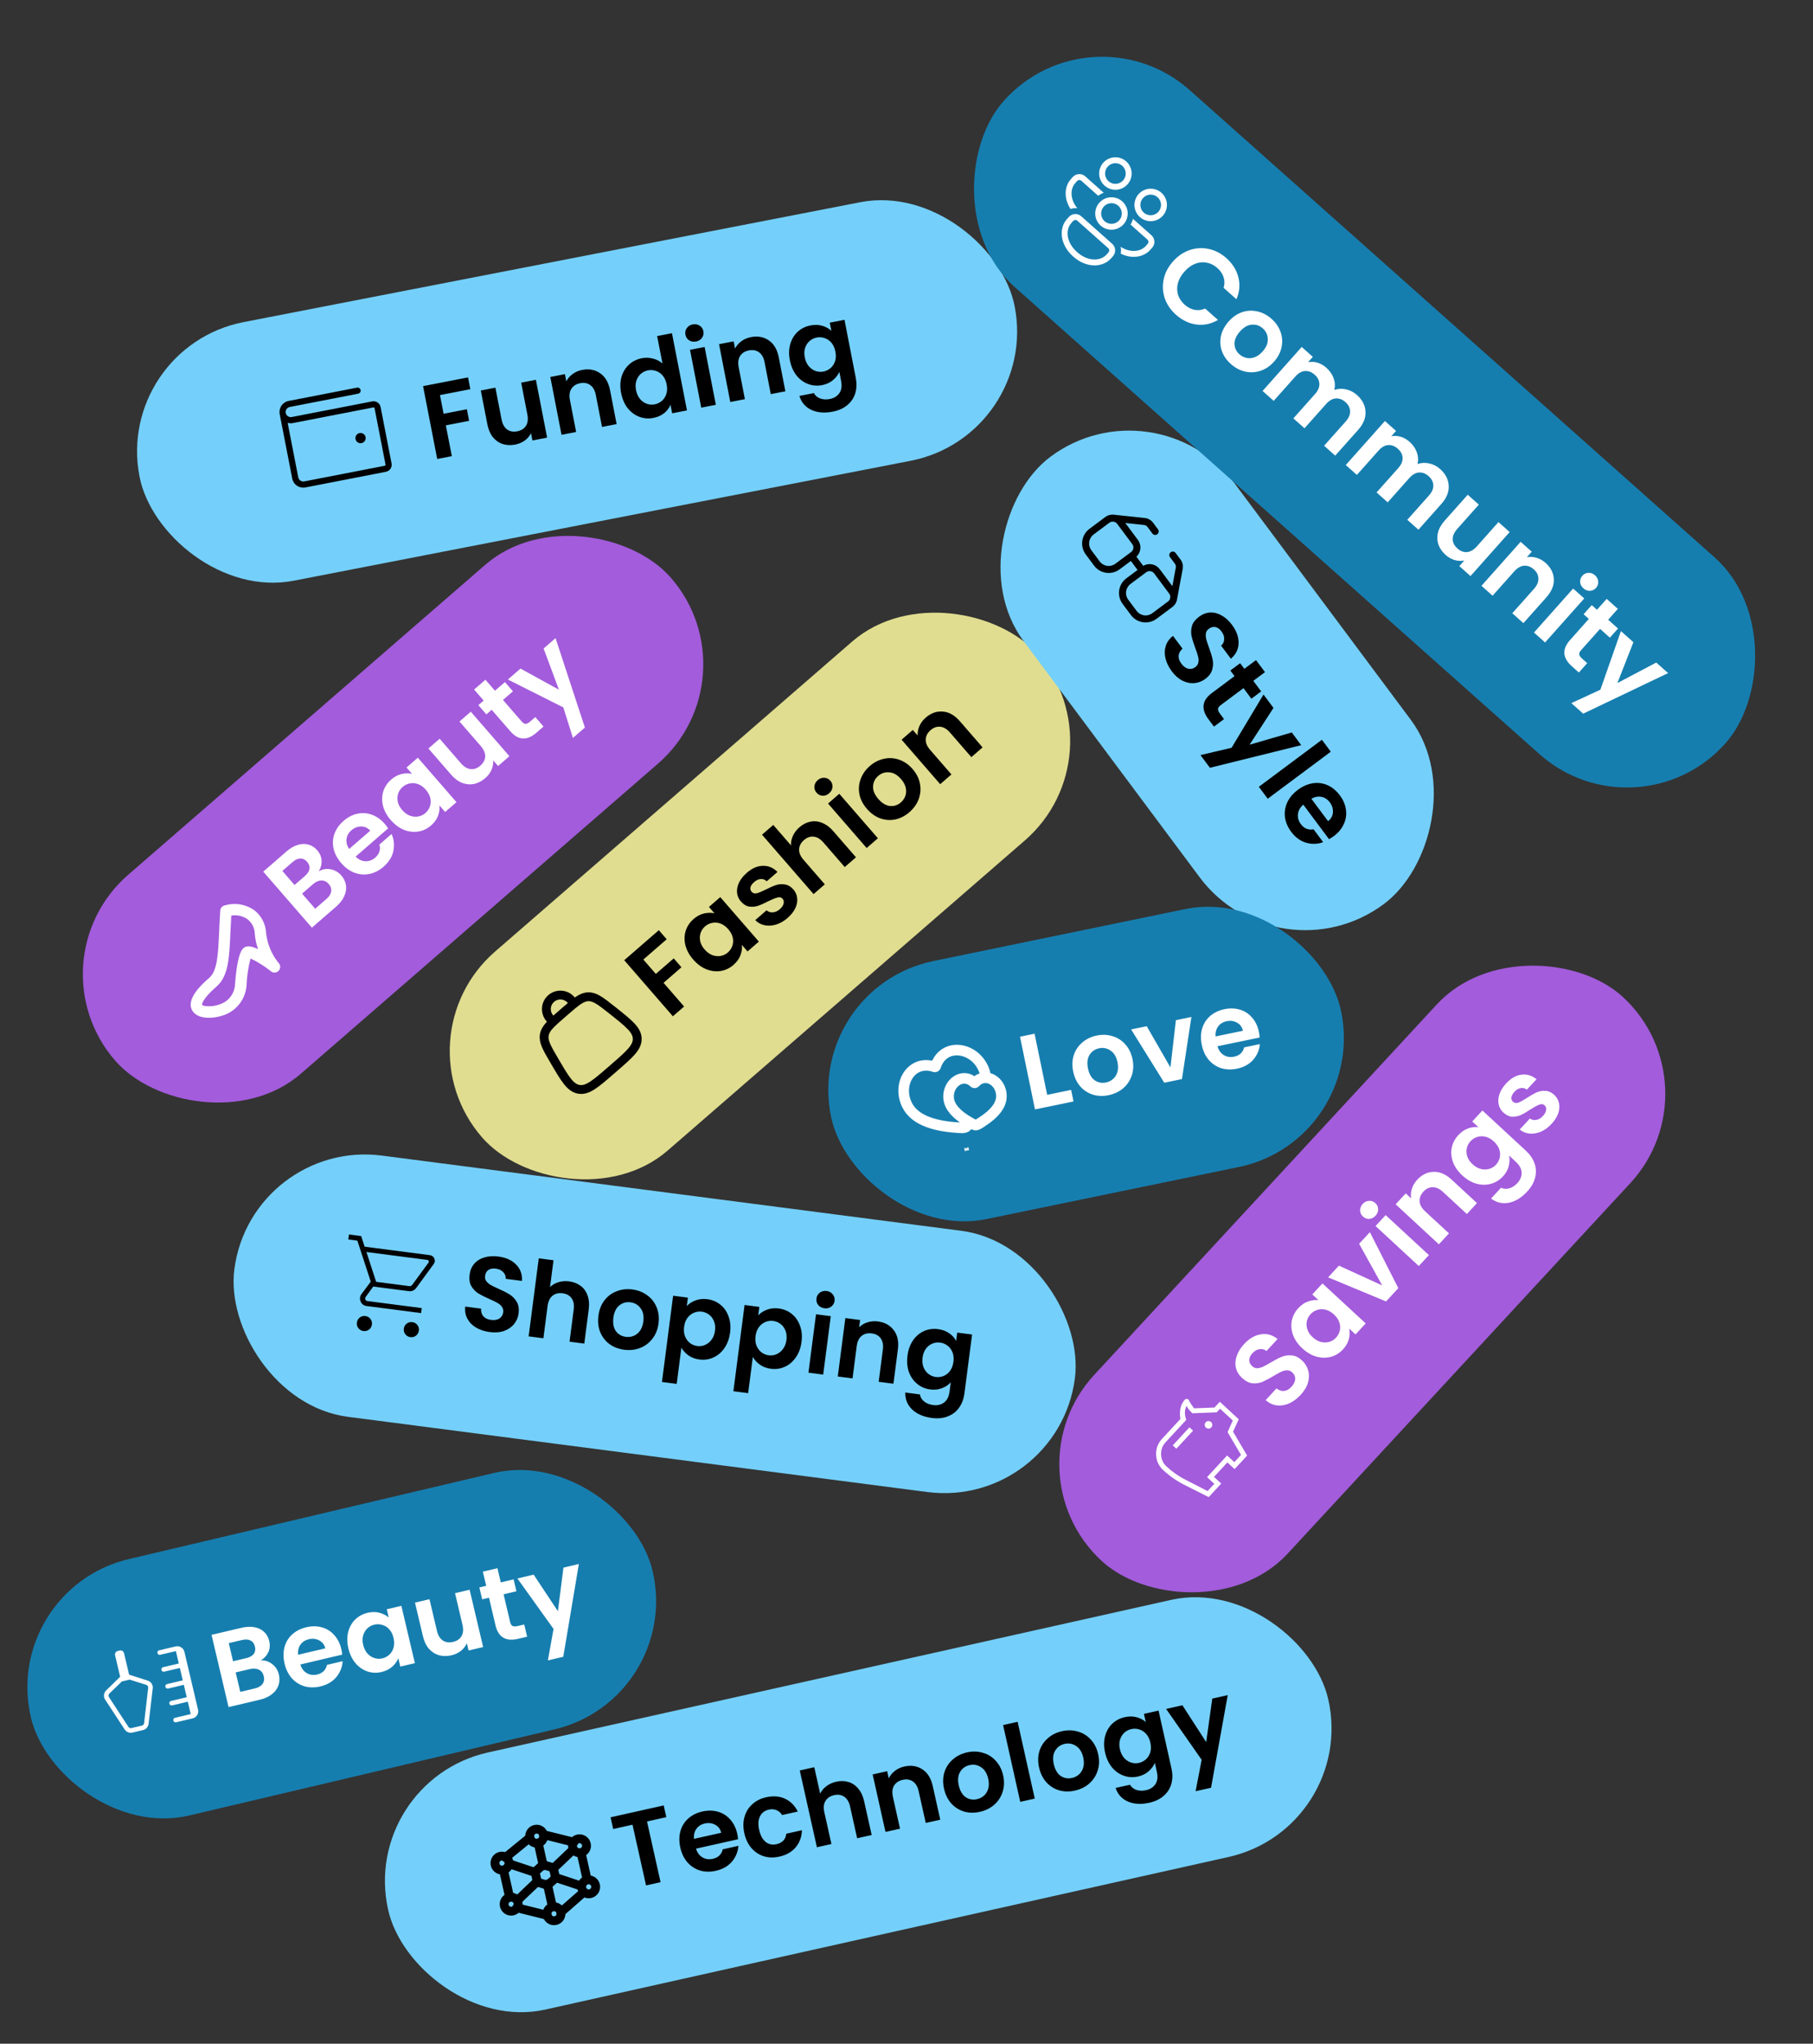 <svg width="307" height="346" viewBox="0 0 307 346" fill="none" xmlns="http://www.w3.org/2000/svg">
<rect x="0" y="0" width="307" height="346" fill="#333333" stroke="none"/>
<rect x="19.368" y="58.786" width="150.97" height="44.599" rx="22.299" transform="rotate(-11 19.368 58.786)" fill="#74D0FA"/>
<rect x="4.874" y="162.711" width="124.653" height="44.599" rx="22.299" transform="rotate(-40.958 4.874 162.711)" fill="#A35CDC"/>
<rect x="42.554" y="192.773" width="143.523" height="44.599" rx="22.299" transform="rotate(7.394 42.554 192.773)" fill="#74D0FA"/>
<rect x="60.862" y="301.554" width="163.132" height="44.599" rx="22.299" transform="rotate(-12.588 60.862 301.554)" fill="#74D0FA"/>
<rect x="170.164" y="249.112" width="130.023" height="44.599" rx="22.299" transform="rotate(-47.23 170.164 249.112)" fill="#A35CDC"/>
<rect x="67" y="175.71" width="124.653" height="44.599" rx="22.299" transform="rotate(-40.958 67 175.71)" fill="#E0DD90"/>
<rect x="195.756" y="64" width="94.455" height="44.599" rx="22.299" transform="rotate(53.296 195.756 64)" fill="#74D0FA"/>
<rect x="136.216" y="167.21" width="88.198" height="44.599" rx="22.299" transform="rotate(-11.655 136.216 167.21)" fill="#167EAF"/>
<rect x="0.12" y="269.066" width="108.15" height="44.599" rx="22.299" transform="rotate(-13.264 0.12 269.066)" fill="#167EAF"/>
<rect x="184.791" y="0.43" width="163.593" height="44.599" rx="22.299" transform="rotate(41.669 184.791 0.43)" fill="#167EAF"/>
<path d="M63.025 67.956L49.403 70.604C49.177 70.648 48.943 70.6 48.752 70.472C48.562 70.343 48.43 70.144 48.386 69.918C48.342 69.692 48.389 69.458 48.518 69.268C48.647 69.077 48.846 68.945 49.072 68.901L60.651 66.65C60.786 66.624 60.906 66.545 60.983 66.431C61.06 66.316 61.089 66.176 61.062 66.04C61.036 65.905 60.957 65.785 60.843 65.708C60.728 65.631 60.588 65.603 60.452 65.629L48.873 67.88C48.376 67.976 47.938 68.266 47.655 68.686C47.372 69.105 47.267 69.62 47.364 70.117L49.483 81.015C49.579 81.512 49.869 81.95 50.288 82.233C50.708 82.516 51.223 82.62 51.72 82.524L65.342 79.876C65.658 79.814 65.937 79.63 66.117 79.363C66.297 79.096 66.364 78.768 66.302 78.452L64.449 68.916C64.388 68.6 64.203 68.322 63.936 68.141C63.669 67.961 63.341 67.895 63.025 67.956ZM65.281 78.651C65.29 78.696 65.28 78.743 65.254 78.781C65.229 78.819 65.189 78.845 65.144 78.854L51.521 81.502C51.295 81.546 51.061 81.498 50.871 81.37C50.68 81.241 50.548 81.042 50.504 80.816L48.71 71.586C49 71.67 49.305 71.684 49.601 71.626L63.224 68.978C63.269 68.969 63.316 68.978 63.354 69.004C63.392 69.03 63.419 69.07 63.427 69.115L65.281 78.651ZM61.904 74.006C61.937 74.174 61.919 74.348 61.852 74.507C61.786 74.665 61.674 74.8 61.531 74.894C61.388 74.989 61.22 75.039 61.049 75.039C60.877 75.038 60.71 74.986 60.568 74.89C60.425 74.794 60.315 74.658 60.25 74.5C60.185 74.341 60.168 74.166 60.203 73.998C60.237 73.83 60.32 73.676 60.442 73.555C60.564 73.434 60.719 73.353 60.887 73.32C61.113 73.276 61.347 73.323 61.538 73.452C61.728 73.581 61.86 73.78 61.904 74.006Z" fill="black"/>
<path d="M79.254 63.893L79.642 65.889L74.5 66.889L75.115 70.052L79.055 69.286L79.436 71.247L75.496 72.013L76.509 77.225L74.035 77.706L71.638 65.373L79.254 63.893ZM90.743 64.3L92.646 74.089L90.155 74.573L89.914 73.336C89.678 73.822 89.326 74.239 88.855 74.587C88.395 74.921 87.864 75.147 87.263 75.263C86.498 75.412 85.789 75.385 85.138 75.181C84.485 74.966 83.927 74.579 83.464 74.021C83.011 73.449 82.7 72.727 82.53 71.856L81.414 66.113L83.888 65.632L84.935 71.022C85.086 71.799 85.397 72.362 85.868 72.71C86.337 73.047 86.907 73.15 87.579 73.02C88.262 72.887 88.758 72.577 89.067 72.089C89.373 71.589 89.451 70.951 89.299 70.173L88.252 64.784L90.743 64.3ZM98.581 62.63C99.747 62.403 100.762 62.591 101.624 63.193C102.485 63.784 103.043 64.739 103.3 66.058L104.416 71.801L101.942 72.281L100.891 66.875C100.74 66.097 100.43 65.54 99.961 65.204C99.49 64.855 98.919 64.746 98.248 64.876C97.564 65.009 97.064 65.327 96.746 65.829C96.437 66.316 96.358 66.949 96.509 67.727L97.56 73.133L95.087 73.614L93.184 63.825L95.658 63.344L95.895 64.564C96.142 64.076 96.496 63.664 96.957 63.33C97.427 62.982 97.968 62.749 98.581 62.63ZM105.174 66.537C104.982 65.548 105.006 64.632 105.245 63.791C105.497 62.948 105.924 62.254 106.528 61.708C107.131 61.163 107.85 60.809 108.687 60.647C109.323 60.523 109.957 60.547 110.589 60.717C111.219 60.876 111.749 61.152 112.18 61.545L111.277 56.898L113.786 56.41L116.327 69.485L113.818 69.973L113.537 68.524C113.324 69.067 112.97 69.539 112.474 69.941C111.977 70.343 111.364 70.615 110.634 70.757C109.809 70.917 109.014 70.852 108.248 70.561C107.483 70.269 106.825 69.78 106.276 69.092C105.736 68.39 105.369 67.539 105.174 66.537ZM112.885 65.075C112.768 64.475 112.551 63.985 112.233 63.607C111.912 63.217 111.53 62.949 111.086 62.803C110.64 62.645 110.187 62.611 109.728 62.7C109.268 62.789 108.866 62.984 108.521 63.283C108.175 63.582 107.921 63.974 107.759 64.458C107.606 64.928 107.586 65.457 107.701 66.046C107.815 66.635 108.034 67.131 108.356 67.532C108.688 67.92 109.072 68.194 109.506 68.354C109.953 68.512 110.4 68.547 110.847 68.46C111.307 68.371 111.715 68.175 112.072 67.874C112.427 67.56 112.68 67.169 112.834 66.699C112.984 66.217 113.002 65.676 112.885 65.075ZM117.869 57.817C117.433 57.902 117.041 57.837 116.694 57.623C116.356 57.396 116.148 57.076 116.067 56.663C115.987 56.251 116.062 55.882 116.292 55.556C116.532 55.216 116.869 55.004 117.305 54.919C117.741 54.834 118.128 54.906 118.466 55.134C118.813 55.347 119.026 55.66 119.107 56.073C119.187 56.485 119.107 56.861 118.867 57.201C118.637 57.527 118.304 57.732 117.869 57.817ZM119.314 58.746L121.217 68.535L118.743 69.016L116.841 59.227L119.314 58.746ZM127.155 57.075C128.322 56.849 129.336 57.036 130.199 57.639C131.059 58.23 131.618 59.184 131.874 60.504L132.991 66.246L130.517 66.727L129.466 61.32C129.315 60.543 129.005 59.986 128.536 59.649C128.065 59.301 127.493 59.192 126.822 59.322C126.139 59.455 125.638 59.772 125.32 60.274C125.012 60.762 124.933 61.395 125.084 62.172L126.135 67.579L123.661 68.06L121.758 58.271L124.232 57.79L124.469 59.009C124.717 58.521 125.071 58.11 125.531 57.776C126.002 57.428 126.543 57.194 127.155 57.075ZM137.244 55.096C137.974 54.954 138.644 54.977 139.255 55.163C139.864 55.339 140.372 55.625 140.779 56.022L140.508 54.627L142.999 54.142L144.916 64.002C145.092 64.909 145.066 65.751 144.839 66.529C144.613 67.318 144.175 67.99 143.525 68.544C142.877 69.111 142.035 69.494 140.998 69.696C139.608 69.966 138.403 69.864 137.382 69.39C136.372 68.914 135.7 68.128 135.364 67.032L137.821 66.554C138.037 66.977 138.383 67.276 138.857 67.453C139.346 67.639 139.896 67.673 140.509 67.554C141.227 67.414 141.768 67.083 142.131 66.56C142.496 66.049 142.594 65.358 142.424 64.486L142.129 62.966C141.9 63.488 141.533 63.956 141.027 64.373C140.533 64.786 139.927 65.063 139.208 65.203C138.384 65.363 137.588 65.298 136.823 65.006C136.057 64.715 135.4 64.226 134.85 63.538C134.31 62.836 133.943 61.984 133.749 60.983C133.556 59.993 133.58 59.078 133.82 58.237C134.072 57.393 134.493 56.7 135.084 56.157C135.687 55.612 136.407 55.259 137.244 55.096ZM141.459 59.521C141.343 58.92 141.125 58.431 140.807 58.052C140.487 57.662 140.105 57.394 139.661 57.248C139.214 57.091 138.761 57.056 138.302 57.146C137.843 57.235 137.44 57.429 137.095 57.729C136.75 58.028 136.496 58.42 136.333 58.904C136.18 59.373 136.161 59.903 136.275 60.492C136.39 61.081 136.608 61.576 136.931 61.978C137.263 62.366 137.646 62.64 138.081 62.8C138.527 62.958 138.974 62.993 139.422 62.906C139.881 62.817 140.289 62.621 140.646 62.319C141.001 62.006 141.255 61.614 141.408 61.145C141.559 60.663 141.576 60.122 141.459 59.521Z" fill="black"/>
<path d="M53.971 147.516C54.592 147.152 55.264 147.037 55.986 147.173C56.708 147.31 57.312 147.659 57.8 148.22C58.24 148.728 58.503 149.287 58.587 149.897C58.673 150.49 58.575 151.099 58.292 151.726C58.01 152.352 57.547 152.945 56.904 153.503L52.812 157.055L44.576 147.567L48.491 144.168C49.135 143.61 49.778 143.234 50.421 143.042C51.073 142.841 51.678 142.824 52.236 142.991C52.803 143.15 53.292 143.466 53.701 143.937C54.181 144.49 54.432 145.082 54.456 145.713C54.488 146.336 54.327 146.937 53.971 147.516ZM49.877 149.83L51.617 148.319C52.071 147.926 52.333 147.524 52.404 147.112C52.468 146.691 52.335 146.29 52.005 145.91C51.674 145.529 51.296 145.341 50.871 145.345C50.445 145.349 50.006 145.547 49.553 145.941L47.813 147.451L49.877 149.83ZM55.287 152.19C55.749 151.788 56.012 151.369 56.077 150.931C56.151 150.486 56.015 150.063 55.669 149.665C55.315 149.257 54.904 149.058 54.435 149.067C53.959 149.068 53.49 149.268 53.028 149.669L51.152 151.298L53.37 153.853L55.287 152.19ZM65.138 139.468C65.374 139.74 65.568 140 65.72 140.249L60.215 145.028C60.732 145.532 61.292 145.793 61.895 145.81C62.498 145.827 63.044 145.623 63.533 145.199C64.24 144.585 64.479 143.845 64.251 142.978L66.304 141.196C66.716 142.11 66.818 143.07 66.611 144.076C66.396 145.073 65.84 145.961 64.943 146.74C64.218 147.369 63.428 147.777 62.572 147.963C61.718 148.133 60.872 148.064 60.035 147.758C59.206 147.445 58.458 146.903 57.789 146.132C57.113 145.353 56.677 144.531 56.483 143.667C56.289 142.802 56.34 141.964 56.636 141.151C56.931 140.338 57.45 139.61 58.194 138.965C58.91 138.343 59.682 137.943 60.511 137.763C61.35 137.576 62.171 137.634 62.974 137.937C63.779 138.224 64.5 138.734 65.138 139.468ZM62.694 140.635C62.261 140.154 61.746 139.917 61.15 139.926C60.546 139.926 59.995 140.142 59.496 140.575C59.025 140.984 58.752 141.475 58.677 142.048C58.604 142.605 58.751 143.168 59.119 143.738L62.694 140.635ZM66.155 138.823C65.495 138.062 65.058 137.257 64.846 136.408C64.643 135.552 64.662 134.741 64.903 133.975C65.153 133.202 65.6 132.536 66.243 131.977C66.805 131.49 67.393 131.178 68.007 131.043C68.629 130.9 69.217 130.89 69.769 131.014L68.837 129.94L70.754 128.277L77.291 135.807L75.374 137.471L74.418 136.37C74.48 136.936 74.396 137.525 74.166 138.139C73.936 138.735 73.541 139.277 72.979 139.765C72.344 140.315 71.623 140.655 70.814 140.785C70.014 140.908 69.205 140.808 68.385 140.486C67.567 140.148 66.824 139.593 66.155 138.823ZM72.106 133.706C71.704 133.244 71.272 132.928 70.807 132.759C70.335 132.581 69.87 132.54 69.412 132.635C68.947 132.721 68.537 132.918 68.184 133.225C67.831 133.531 67.579 133.901 67.43 134.332C67.28 134.764 67.255 135.23 67.356 135.731C67.458 136.214 67.706 136.683 68.099 137.136C68.492 137.589 68.929 137.909 69.409 138.096C69.891 138.266 70.359 138.312 70.816 138.234C71.281 138.147 71.686 137.955 72.031 137.656C72.384 137.349 72.64 136.976 72.799 136.536C72.95 136.088 72.974 135.622 72.872 135.138C72.762 134.645 72.507 134.168 72.106 133.706ZM79.722 120.492L86.259 128.023L84.342 129.687L83.516 128.735C83.555 129.274 83.457 129.812 83.223 130.348C82.991 130.867 82.644 131.328 82.182 131.729C81.593 132.24 80.965 132.57 80.3 132.719C79.626 132.858 78.95 132.802 78.27 132.55C77.592 132.281 76.961 131.811 76.379 131.14L72.545 126.722L74.448 125.071L78.046 129.217C78.566 129.815 79.116 130.147 79.698 130.214C80.273 130.271 80.818 130.076 81.335 129.628C81.861 129.171 82.135 128.655 82.159 128.078C82.175 127.492 81.923 126.9 81.404 126.302L77.805 122.156L79.722 120.492ZM85.172 118.503L88.334 122.146C88.555 122.399 88.775 122.534 88.995 122.55C89.216 122.548 89.472 122.422 89.762 122.17L90.645 121.403L92.038 123.007L90.841 124.045C89.237 125.438 87.759 125.354 86.406 123.796L83.256 120.166L82.358 120.945L81.001 119.382L81.899 118.603L80.282 116.741L82.199 115.077L83.815 116.939L85.501 115.476L86.858 117.04L85.172 118.503ZM94.074 108.035L99.04 123.174L97.014 124.932L95.389 119.764L86 115.043L88.134 113.191L94.644 116.764L92.049 109.793L94.074 108.035Z" fill="white"/>
<path d="M82.923 225.519C82.054 225.406 81.288 225.155 80.625 224.767C79.973 224.379 79.481 223.88 79.149 223.268C78.817 222.656 78.695 221.969 78.781 221.206L81.459 221.553C81.428 222.07 81.554 222.497 81.837 222.836C82.132 223.177 82.564 223.385 83.136 223.459C83.719 223.534 84.195 223.457 84.564 223.227C84.934 222.984 85.148 222.637 85.207 222.185C85.255 221.816 85.181 221.498 84.986 221.23C84.791 220.963 84.529 220.741 84.201 220.566C83.886 220.38 83.442 220.165 82.869 219.921C82.09 219.578 81.46 219.26 80.978 218.968C80.509 218.665 80.12 218.257 79.811 217.745C79.516 217.223 79.419 216.569 79.521 215.784C79.617 215.046 79.885 214.427 80.325 213.928C80.765 213.428 81.337 213.079 82.04 212.88C82.745 212.669 83.526 212.619 84.383 212.73C85.668 212.897 86.668 213.347 87.384 214.081C88.113 214.805 88.446 215.732 88.384 216.861L85.635 216.505C85.667 216.073 85.528 215.698 85.219 215.38C84.923 215.051 84.495 214.85 83.936 214.778C83.448 214.714 83.039 214.788 82.709 215C82.391 215.212 82.201 215.557 82.139 216.033C82.096 216.366 82.167 216.66 82.352 216.913C82.55 217.157 82.8 217.371 83.103 217.556C83.419 217.73 83.863 217.945 84.435 218.2C85.214 218.543 85.843 218.867 86.324 219.171C86.805 219.476 87.199 219.89 87.506 220.414C87.813 220.938 87.916 221.586 87.816 222.36C87.73 223.026 87.477 223.623 87.058 224.149C86.638 224.676 86.073 225.068 85.362 225.327C84.652 225.574 83.839 225.637 82.923 225.519ZM96.386 216.938C97.135 217.035 97.78 217.288 98.32 217.697C98.862 218.094 99.251 218.635 99.489 219.319C99.741 219.993 99.808 220.776 99.692 221.669L98.94 227.47L96.441 227.146L97.15 221.683C97.251 220.898 97.133 220.272 96.794 219.804C96.457 219.325 95.95 219.041 95.271 218.953C94.581 218.863 94.006 219.007 93.546 219.383C93.099 219.748 92.825 220.324 92.723 221.109L92.014 226.571L89.515 226.247L91.229 213.038L93.728 213.362L93.137 217.914C93.514 217.527 93.986 217.249 94.552 217.081C95.12 216.9 95.731 216.853 96.386 216.938ZM105.687 228.509C104.734 228.385 103.905 228.066 103.197 227.55C102.491 227.023 101.968 226.344 101.628 225.514C101.3 224.685 101.202 223.764 101.333 222.753C101.464 221.741 101.8 220.877 102.341 220.161C102.894 219.446 103.584 218.931 104.411 218.614C105.24 218.286 106.131 218.184 107.083 218.308C108.035 218.431 108.87 218.757 109.588 219.286C110.307 219.803 110.837 220.477 111.177 221.307C111.529 222.14 111.639 223.061 111.508 224.073C111.376 225.085 111.029 225.947 110.464 226.66C109.912 227.375 109.215 227.896 108.374 228.222C107.546 228.538 106.65 228.634 105.687 228.509ZM105.969 226.331C106.421 226.39 106.858 226.337 107.278 226.174C107.712 226.001 108.077 225.709 108.372 225.3C108.667 224.89 108.855 224.37 108.937 223.739C109.059 222.799 108.903 222.047 108.468 221.482C108.046 220.907 107.479 220.573 106.765 220.481C106.051 220.388 105.416 220.566 104.862 221.014C104.321 221.452 103.99 222.141 103.868 223.082C103.746 224.022 103.884 224.778 104.281 225.35C104.693 225.911 105.255 226.238 105.969 226.331ZM116.296 221.119C116.676 220.708 117.165 220.39 117.763 220.165C118.374 219.93 119.043 219.86 119.769 219.954C120.614 220.064 121.349 220.371 121.973 220.875C122.609 221.381 123.073 222.046 123.366 222.871C123.671 223.685 123.759 224.598 123.627 225.609C123.496 226.621 123.177 227.493 122.671 228.226C122.178 228.949 121.558 229.479 120.812 229.818C120.078 230.159 119.289 230.274 118.444 230.164C117.718 230.07 117.095 229.838 116.574 229.468C116.065 229.099 115.668 228.667 115.381 228.17L114.587 234.292L112.088 233.968L113.983 219.366L116.482 219.691L116.296 221.119ZM121.075 225.278C121.152 224.683 121.093 224.155 120.899 223.694C120.718 223.223 120.44 222.848 120.065 222.57C119.701 222.293 119.288 222.124 118.824 222.064C118.371 222.005 117.928 222.068 117.492 222.254C117.07 222.429 116.706 222.721 116.398 223.129C116.103 223.538 115.917 224.04 115.84 224.635C115.763 225.23 115.815 225.763 115.995 226.234C116.188 226.707 116.465 227.088 116.827 227.377C117.203 227.656 117.616 227.824 118.069 227.883C118.533 227.943 118.976 227.88 119.4 227.693C119.836 227.507 120.201 227.21 120.496 226.8C120.803 226.392 120.996 225.885 121.075 225.278ZM128.394 222.689C128.774 222.278 129.263 221.96 129.861 221.735C130.472 221.5 131.141 221.43 131.867 221.524C132.712 221.633 133.446 221.94 134.071 222.445C134.707 222.951 135.171 223.616 135.463 224.441C135.769 225.255 135.856 226.168 135.725 227.179C135.594 228.191 135.275 229.063 134.768 229.796C134.275 230.518 133.656 231.049 132.91 231.388C132.176 231.728 131.387 231.844 130.542 231.734C129.816 231.64 129.193 231.408 128.672 231.038C128.163 230.669 127.766 230.236 127.479 229.739L126.685 235.862L124.186 235.538L126.08 220.936L128.579 221.261L128.394 222.689ZM133.172 226.848C133.25 226.253 133.191 225.725 132.997 225.264C132.816 224.793 132.538 224.418 132.163 224.14C131.799 223.863 131.386 223.694 130.921 223.634C130.469 223.575 130.025 223.638 129.59 223.824C129.168 223.999 128.803 224.291 128.496 224.698C128.201 225.108 128.015 225.61 127.938 226.205C127.861 226.8 127.912 227.333 128.093 227.804C128.286 228.277 128.563 228.658 128.925 228.947C129.3 229.226 129.714 229.394 130.166 229.453C130.63 229.513 131.074 229.45 131.498 229.263C131.933 229.077 132.299 228.78 132.594 228.37C132.901 227.962 133.094 227.455 133.172 226.848ZM139.598 221.492C139.158 221.435 138.807 221.251 138.545 220.938C138.296 220.616 138.199 220.246 138.253 219.83C138.307 219.413 138.495 219.086 138.816 218.85C139.15 218.603 139.538 218.508 139.978 218.565C140.419 218.622 140.763 218.812 141.012 219.135C141.273 219.447 141.377 219.811 141.323 220.228C141.269 220.644 141.075 220.976 140.74 221.223C140.419 221.46 140.039 221.55 139.598 221.492ZM140.677 222.83L139.394 232.719L136.895 232.395L138.178 222.506L140.677 222.83ZM148.645 223.719C149.823 223.872 150.726 224.37 151.355 225.214C151.985 226.046 152.214 227.129 152.041 228.462L151.288 234.263L148.789 233.939L149.498 228.476C149.6 227.691 149.481 227.065 149.143 226.597C148.805 226.118 148.298 225.834 147.619 225.746C146.929 225.656 146.354 225.8 145.894 226.176C145.447 226.541 145.173 227.117 145.071 227.902L144.362 233.364L141.863 233.04L143.146 223.151L145.645 223.475L145.485 224.707C145.874 224.322 146.34 224.043 146.883 223.872C147.439 223.69 148.026 223.639 148.645 223.719ZM158.842 225.024C159.58 225.12 160.209 225.353 160.73 225.723C161.252 226.081 161.644 226.513 161.905 227.019L162.088 225.609L164.605 225.935L163.312 235.896C163.193 236.812 162.903 237.603 162.441 238.27C161.978 238.948 161.351 239.447 160.559 239.768C159.766 240.1 158.845 240.199 157.798 240.063C156.394 239.881 155.282 239.404 154.462 238.632C153.655 237.861 153.265 236.903 153.293 235.757L155.774 236.079C155.846 236.548 156.079 236.942 156.474 237.259C156.879 237.59 157.39 237.796 158.009 237.876C158.735 237.97 159.353 237.826 159.862 237.445C160.37 237.075 160.681 236.45 160.795 235.569L160.994 234.034C160.613 234.457 160.116 234.785 159.505 235.021C158.906 235.257 158.243 235.329 157.517 235.235C156.684 235.127 155.95 234.813 155.316 234.295C154.681 233.778 154.212 233.106 153.907 232.28C153.617 231.443 153.537 230.519 153.668 229.508C153.798 228.508 154.109 227.647 154.602 226.924C155.107 226.203 155.726 225.679 156.458 225.35C157.203 225.023 157.997 224.915 158.842 225.024ZM161.446 230.553C161.525 229.946 161.473 229.413 161.291 228.954C161.11 228.483 160.832 228.108 160.456 227.829C160.083 227.539 159.664 227.363 159.2 227.303C158.736 227.243 158.293 227.3 157.87 227.476C157.448 227.651 157.084 227.942 156.777 228.35C156.483 228.748 156.298 229.244 156.221 229.839C156.143 230.434 156.194 230.973 156.374 231.456C156.567 231.929 156.844 232.31 157.206 232.599C157.579 232.889 157.992 233.064 158.445 233.122C158.909 233.183 159.358 233.126 159.792 232.952C160.227 232.767 160.592 232.475 160.885 232.078C161.18 231.668 161.367 231.16 161.446 230.553Z" fill="black"/>
<path d="M112.385 305.661L112.829 307.646L109.561 308.376L111.856 318.653L109.397 319.202L107.102 308.925L103.834 309.655L103.391 307.67L112.385 305.661ZM124.832 310.425C124.91 310.777 124.957 311.098 124.973 311.39L117.858 312.978C118.074 313.668 118.443 314.163 118.965 314.465C119.487 314.766 120.065 314.846 120.697 314.705C121.611 314.501 122.173 313.964 122.384 313.093L125.037 312.5C124.965 313.5 124.599 314.393 123.938 315.18C123.275 315.955 122.364 316.472 121.205 316.731C120.268 316.94 119.379 316.924 118.538 316.681C117.706 316.424 116.994 315.962 116.402 315.295C115.823 314.626 115.421 313.793 115.199 312.798C114.974 311.79 114.982 310.86 115.222 310.008C115.462 309.155 115.905 308.441 116.551 307.866C117.197 307.292 118.001 306.897 118.961 306.683C119.886 306.476 120.756 306.491 121.571 306.727C122.398 306.96 123.093 307.401 123.656 308.05C124.228 308.685 124.62 309.477 124.832 310.425ZM122.127 310.291C121.975 309.662 121.634 309.209 121.105 308.934C120.574 308.646 119.986 308.575 119.342 308.719C118.733 308.855 118.259 309.157 117.921 309.626C117.593 310.081 117.454 310.646 117.507 311.323L122.127 310.291ZM126.041 310.376C125.817 309.369 125.825 308.445 126.068 307.604C126.308 306.751 126.745 306.039 127.38 305.467C128.012 304.883 128.796 304.486 129.733 304.277C130.939 304.008 132.003 304.09 132.923 304.524C133.853 304.943 134.574 305.667 135.087 306.696L132.434 307.289C132.2 306.899 131.886 306.624 131.494 306.466C131.111 306.293 130.674 306.262 130.182 306.372C129.479 306.529 128.981 306.91 128.686 307.517C128.388 308.112 128.344 308.878 128.554 309.815C128.76 310.741 129.126 311.415 129.651 311.839C130.173 312.251 130.786 312.378 131.489 312.222C132.484 311.999 133.035 311.409 133.14 310.451L135.793 309.859C135.759 310.973 135.413 311.929 134.755 312.728C134.098 313.526 133.171 314.059 131.977 314.326C131.04 314.535 130.163 314.516 129.345 314.268C128.525 314.008 127.826 313.55 127.249 312.892C126.669 312.222 126.266 311.384 126.041 310.376ZM141.605 301.645C142.342 301.48 143.035 301.497 143.682 301.697C144.327 301.885 144.877 302.26 145.335 302.822C145.801 303.369 146.133 304.082 146.329 304.961L147.604 310.67L145.144 311.219L143.944 305.844C143.771 305.071 143.446 304.522 142.968 304.199C142.487 303.863 141.913 303.77 141.246 303.919C140.567 304.071 140.075 304.402 139.771 304.913C139.476 305.409 139.415 306.044 139.587 306.817L140.788 312.192L138.328 312.741L135.425 299.742L137.885 299.192L138.885 303.672C139.107 303.18 139.456 302.758 139.93 302.406C140.402 302.042 140.961 301.788 141.605 301.645ZM153.131 299.071C154.291 298.812 155.31 298.971 156.189 299.55C157.066 300.116 157.65 301.055 157.943 302.367L159.218 308.076L156.759 308.626L155.558 303.25C155.386 302.477 155.06 301.929 154.582 301.605C154.102 301.27 153.528 301.177 152.86 301.326C152.181 301.477 151.689 301.809 151.385 302.319C151.09 302.815 151.029 303.45 151.202 304.223L152.402 309.598L149.943 310.148L147.769 300.415L150.229 299.866L150.499 301.078C150.733 300.583 151.076 300.163 151.527 299.816C151.987 299.455 152.522 299.207 153.131 299.071ZM165.914 306.747C164.977 306.956 164.088 306.94 163.247 306.697C162.403 306.443 161.68 305.984 161.076 305.319C160.485 304.652 160.078 303.821 159.855 302.825C159.633 301.83 159.654 300.903 159.917 300.045C160.192 299.184 160.664 298.464 161.334 297.884C162.001 297.293 162.803 296.892 163.74 296.683C164.677 296.474 165.573 296.495 166.429 296.747C167.281 296.986 168.01 297.439 168.613 298.103C169.228 298.765 169.647 299.594 169.869 300.589C170.091 301.585 170.059 302.514 169.772 303.377C169.497 304.238 169.02 304.965 168.341 305.56C167.672 306.139 166.863 306.535 165.914 306.747ZM165.435 304.604C165.88 304.505 166.273 304.306 166.612 304.009C166.96 303.698 167.203 303.299 167.341 302.814C167.478 302.328 167.478 301.775 167.339 301.154C167.133 300.229 166.728 299.575 166.127 299.193C165.534 298.797 164.886 298.677 164.184 298.834C163.481 298.991 162.946 299.375 162.578 299.986C162.219 300.582 162.143 301.343 162.35 302.268C162.557 303.193 162.945 303.857 163.514 304.258C164.092 304.646 164.733 304.761 165.435 304.604ZM172.316 291.503L175.219 304.503L172.76 305.052L169.857 292.053L172.316 291.503ZM182.006 303.154C181.069 303.363 180.18 303.346 179.339 303.104C178.495 302.849 177.772 302.39 177.168 301.726C176.577 301.058 176.17 300.227 175.947 299.232C175.725 298.236 175.746 297.309 176.009 296.451C176.284 295.591 176.756 294.871 177.426 294.291C178.093 293.699 178.895 293.299 179.832 293.089C180.769 292.88 181.665 292.901 182.521 293.153C183.373 293.393 184.101 293.845 184.705 294.51C185.32 295.171 185.738 296 185.961 296.996C186.183 297.991 186.151 298.92 185.864 299.784C185.589 300.644 185.112 301.372 184.433 301.966C183.764 302.546 182.954 302.942 182.006 303.154ZM181.527 301.01C181.972 300.911 182.364 300.713 182.704 300.416C183.052 300.104 183.295 299.706 183.433 299.22C183.57 298.734 183.57 298.181 183.431 297.561C183.224 296.635 182.82 295.982 182.219 295.6C181.626 295.203 180.978 295.084 180.276 295.24C179.573 295.397 179.038 295.781 178.67 296.392C178.311 296.989 178.235 297.749 178.442 298.675C178.649 299.6 179.036 300.263 179.606 300.665C180.184 301.052 180.825 301.167 181.527 301.01ZM190.455 290.717C191.181 290.555 191.852 290.559 192.468 290.729C193.081 290.887 193.597 291.159 194.015 291.545L193.705 290.157L196.182 289.604L198.371 299.407C198.573 300.309 198.57 301.151 198.364 301.935C198.16 302.731 197.741 303.414 197.107 303.986C196.475 304.57 195.644 304.977 194.613 305.207C193.231 305.516 192.023 305.448 190.989 305.002C189.967 304.554 189.273 303.787 188.907 302.701L191.349 302.155C191.578 302.571 191.931 302.861 192.41 303.025C192.904 303.197 193.455 303.216 194.064 303.08C194.778 302.92 195.31 302.574 195.658 302.041C196.009 301.52 196.088 300.827 195.894 299.96L195.557 298.449C195.343 298.977 194.988 299.455 194.494 299.885C194.012 300.313 193.413 300.606 192.699 300.766C191.879 300.949 191.083 300.905 190.309 300.635C189.536 300.365 188.865 299.894 188.297 299.222C187.738 298.535 187.347 297.694 187.125 296.699C186.905 295.715 186.903 294.799 187.12 293.952C187.348 293.102 187.75 292.397 188.326 291.838C188.914 291.277 189.623 290.903 190.455 290.717ZM194.792 295.024C194.658 294.426 194.428 293.943 194.099 293.574C193.768 293.193 193.379 292.935 192.931 292.802C192.48 292.656 192.027 292.635 191.57 292.737C191.113 292.839 190.716 293.044 190.38 293.353C190.043 293.662 189.8 294.06 189.651 294.549C189.511 295.022 189.506 295.552 189.637 296.138C189.767 296.723 190 297.213 190.333 297.605C190.676 297.984 191.067 298.247 191.506 298.395C191.956 298.54 192.404 298.563 192.849 298.464C193.306 298.362 193.708 298.155 194.057 297.844C194.403 297.52 194.646 297.122 194.786 296.648C194.923 296.162 194.925 295.621 194.792 295.024ZM207.895 286.989L205.07 302.669L202.453 303.254L203.478 297.934L197.46 289.319L200.218 288.703L204.248 294.941L205.277 287.573L207.895 286.989Z" fill="black"/>
<path d="M220.235 236.159C219.64 236.802 218.992 237.281 218.291 237.597C217.599 237.905 216.907 238.017 216.216 237.933C215.525 237.85 214.893 237.551 214.321 237.039L216.155 235.057C216.558 235.381 216.979 235.526 217.42 235.491C217.868 235.449 218.288 235.216 218.679 234.793C219.078 234.361 219.291 233.928 219.316 233.494C219.333 233.052 219.174 232.676 218.839 232.366C218.566 232.114 218.264 231.99 217.933 231.994C217.602 231.999 217.27 232.084 216.937 232.249C216.603 232.398 216.171 232.636 215.64 232.962C214.91 233.398 214.286 233.728 213.768 233.952C213.249 234.159 212.692 234.24 212.096 234.196C211.499 234.134 210.91 233.834 210.329 233.297C209.782 232.791 209.433 232.215 209.28 231.567C209.128 230.919 209.174 230.251 209.419 229.562C209.655 228.865 210.066 228.199 210.653 227.565C211.533 226.613 212.48 226.059 213.492 225.9C214.505 225.725 215.453 225.989 216.338 226.694L214.456 228.729C214.123 228.453 213.736 228.349 213.297 228.417C212.858 228.468 212.447 228.701 212.064 229.115C211.73 229.476 211.553 229.852 211.534 230.244C211.524 230.626 211.695 230.98 212.047 231.306C212.294 231.534 212.574 231.647 212.888 231.643C213.202 231.622 213.521 231.542 213.847 231.402C214.172 231.245 214.604 231.007 215.144 230.689C215.874 230.253 216.502 229.927 217.029 229.711C217.556 229.495 218.121 229.414 218.726 229.467C219.331 229.52 219.92 229.811 220.493 230.34C220.986 230.797 221.326 231.348 221.512 231.995C221.699 232.641 221.692 233.33 221.491 234.059C221.281 234.781 220.863 235.481 220.235 236.159ZM220.519 228.271C219.779 227.587 219.257 226.834 218.953 226.014C218.658 225.185 218.588 224.376 218.744 223.589C218.909 222.793 219.28 222.082 219.859 221.457C220.364 220.911 220.914 220.537 221.509 220.335C222.112 220.125 222.695 220.051 223.258 220.114L222.214 219.149L223.938 217.286L231.258 224.057L229.535 225.92L228.464 224.93C228.588 225.486 228.569 226.081 228.406 226.716C228.244 227.333 227.91 227.915 227.404 228.462C226.834 229.078 226.154 229.495 225.364 229.713C224.583 229.922 223.767 229.911 222.917 229.681C222.067 229.434 221.268 228.964 220.519 228.271ZM225.874 222.535C225.425 222.119 224.96 221.853 224.48 221.735C223.991 221.61 223.525 221.62 223.08 221.764C222.627 221.901 222.242 222.141 221.924 222.485C221.606 222.828 221.396 223.223 221.295 223.668C221.193 224.114 221.22 224.58 221.375 225.066C221.529 225.536 221.826 225.974 222.267 226.382C222.707 226.789 223.176 227.06 223.674 227.193C224.171 227.309 224.642 227.304 225.087 227.176C225.54 227.04 225.922 226.804 226.231 226.469C226.549 226.126 226.763 225.727 226.873 225.272C226.974 224.81 226.947 224.344 226.793 223.874C226.63 223.397 226.324 222.95 225.874 222.535ZM234.048 217.621L230.144 210.577L231.965 208.608L236.78 218.088L234.702 220.334L224.888 216.258L226.721 214.276L234.048 217.621ZM232.922 205.824C232.62 206.15 232.266 206.329 231.86 206.362C231.453 206.378 231.095 206.243 230.787 205.958C230.479 205.673 230.321 205.331 230.314 204.932C230.306 204.516 230.453 204.145 230.755 203.819C231.056 203.493 231.411 203.323 231.818 203.307C232.224 203.274 232.581 203.4 232.889 203.685C233.198 203.97 233.356 204.321 233.364 204.737C233.371 205.136 233.223 205.498 232.922 205.824ZM234.637 205.719L241.958 212.49L240.246 214.34L232.926 207.569L234.637 205.719ZM239.975 199.737C240.781 198.865 241.711 198.417 242.763 198.393C243.806 198.361 244.821 198.801 245.808 199.713L250.102 203.686L248.391 205.536L244.347 201.796C243.766 201.258 243.187 200.992 242.61 200.997C242.024 200.994 241.498 201.244 241.034 201.746C240.561 202.257 240.345 202.809 240.385 203.402C240.424 203.978 240.735 204.535 241.316 205.073L245.36 208.813L243.648 210.663L236.328 203.891L238.039 202.041L238.951 202.885C238.862 202.345 238.905 201.804 239.079 201.262C239.252 200.703 239.551 200.195 239.975 199.737ZM246.942 192.178C247.448 191.632 248.002 191.253 248.605 191.043C249.2 190.825 249.778 190.755 250.342 190.835L249.298 189.87L251.022 188.007L258.395 194.827C259.073 195.455 259.55 196.149 259.826 196.911C260.111 197.681 260.155 198.482 259.958 199.314C259.77 200.153 259.317 200.96 258.6 201.736C257.639 202.775 256.606 203.405 255.502 203.627C254.407 203.839 253.4 203.603 252.481 202.917L254.18 201.08C254.605 201.293 255.06 201.33 255.547 201.192C256.052 201.054 256.515 200.755 256.939 200.297C257.436 199.76 257.677 199.173 257.66 198.537C257.653 197.909 257.323 197.293 256.671 196.69L255.535 195.639C255.659 196.195 255.639 196.79 255.477 197.425C255.323 198.05 254.998 198.632 254.501 199.169C253.93 199.786 253.25 200.203 252.46 200.421C251.671 200.638 250.851 200.632 250.001 200.402C249.151 200.155 248.351 199.685 247.603 198.992C246.863 198.308 246.341 197.555 246.037 196.735C245.742 195.906 245.672 195.098 245.828 194.31C245.992 193.514 246.364 192.803 246.942 192.178ZM252.958 193.256C252.509 192.84 252.044 192.574 251.564 192.456C251.075 192.331 250.609 192.341 250.164 192.485C249.711 192.622 249.326 192.862 249.008 193.206C248.69 193.549 248.48 193.944 248.379 194.389C248.277 194.835 248.304 195.301 248.459 195.787C248.613 196.257 248.91 196.695 249.351 197.103C249.791 197.51 250.26 197.781 250.758 197.914C251.255 198.031 251.726 198.025 252.171 197.897C252.624 197.761 253.006 197.525 253.315 197.19C253.633 196.847 253.847 196.448 253.957 195.993C254.057 195.531 254.031 195.065 253.877 194.595C253.714 194.118 253.408 193.671 252.958 193.256ZM262.723 190.28C262.169 190.879 261.567 191.319 260.915 191.599C260.255 191.871 259.609 191.977 258.979 191.916C258.356 191.847 257.808 191.618 257.334 191.229L259.058 189.366C259.372 189.591 259.732 189.671 260.137 189.604C260.55 189.528 260.924 189.31 261.258 188.949C261.584 188.597 261.766 188.258 261.804 187.934C261.851 187.601 261.764 187.333 261.544 187.129C261.306 186.909 261.015 186.869 260.673 187.01C260.329 187.134 259.843 187.395 259.213 187.793C258.576 188.217 258.023 188.54 257.557 188.762C257.098 188.975 256.605 189.075 256.078 189.061C255.559 189.039 255.053 188.8 254.56 188.344C254.154 187.969 253.89 187.512 253.768 186.973C253.653 186.426 253.698 185.847 253.904 185.236C254.117 184.616 254.497 184.011 255.043 183.421C255.85 182.549 256.714 182.056 257.635 181.944C258.547 181.824 259.398 182.079 260.187 182.711L258.549 184.482C258.234 184.239 257.891 184.151 257.52 184.216C257.148 184.264 256.795 184.469 256.461 184.83C256.151 185.165 255.972 185.482 255.925 185.781C255.885 186.071 255.975 186.318 256.196 186.522C256.442 186.75 256.746 186.802 257.106 186.678C257.457 186.545 257.94 186.28 258.553 185.883C259.174 185.476 259.714 185.167 260.172 184.953C260.631 184.74 261.124 184.649 261.652 184.679C262.179 184.693 262.689 184.919 263.181 185.358C263.604 185.75 263.873 186.219 263.988 186.766C264.111 187.305 264.065 187.884 263.852 188.504C263.637 189.107 263.261 189.699 262.723 190.28Z" fill="white"/>
<path d="M111.561 157.481L112.894 159.017L108.939 162.451L111.051 164.884L114.082 162.253L115.392 163.761L112.36 166.393L115.841 170.403L113.938 172.055L105.702 162.566L111.561 157.481ZM117.365 162.43C116.704 161.669 116.268 160.864 116.055 160.015C115.852 159.159 115.871 158.348 116.112 157.582C116.363 156.809 116.81 156.143 117.453 155.584C118.015 155.097 118.603 154.785 119.216 154.65C119.839 154.507 120.426 154.497 120.979 154.621L120.047 153.547L121.964 151.884L128.5 159.415L126.584 161.078L125.628 159.977C125.69 160.543 125.606 161.132 125.375 161.746C125.146 162.342 124.75 162.884 124.189 163.372C123.554 163.922 122.833 164.263 122.024 164.393C121.224 164.515 120.415 164.415 119.595 164.093C118.777 163.755 118.033 163.2 117.365 162.43ZM123.315 157.313C122.914 156.851 122.481 156.535 122.017 156.366C121.545 156.188 121.08 156.147 120.622 156.242C120.157 156.328 119.747 156.525 119.394 156.832C119.04 157.138 118.789 157.508 118.639 157.939C118.49 158.371 118.465 158.837 118.566 159.338C118.668 159.821 118.915 160.29 119.309 160.743C119.702 161.196 120.139 161.516 120.619 161.703C121.1 161.873 121.569 161.919 122.026 161.841C122.491 161.755 122.896 161.562 123.24 161.263C123.594 160.956 123.85 160.583 124.008 160.143C124.159 159.695 124.184 159.229 124.082 158.745C123.972 158.252 123.716 157.775 123.315 157.313ZM133.347 155.422C132.731 155.957 132.083 156.328 131.405 156.535C130.719 156.734 130.066 156.768 129.446 156.639C128.834 156.503 128.315 156.215 127.886 155.776L129.803 154.113C130.091 154.371 130.44 154.489 130.85 154.467C131.269 154.437 131.664 154.261 132.035 153.939C132.398 153.624 132.616 153.308 132.689 152.99C132.772 152.664 132.715 152.388 132.518 152.161C132.306 151.916 132.022 151.845 131.666 151.948C131.311 152.033 130.799 152.239 130.129 152.566C129.449 152.918 128.865 153.179 128.377 153.348C127.898 153.51 127.397 153.556 126.874 153.485C126.361 153.406 125.884 153.113 125.444 152.605C125.082 152.188 124.869 151.705 124.806 151.157C124.752 150.6 124.86 150.029 125.131 149.444C125.411 148.852 125.855 148.292 126.462 147.765C127.359 146.986 128.272 146.591 129.2 146.58C130.12 146.56 130.937 146.907 131.652 147.621L129.831 149.202C129.544 148.927 129.213 148.801 128.837 148.826C128.462 148.833 128.089 148.998 127.717 149.321C127.373 149.62 127.161 149.915 127.08 150.207C127.009 150.491 127.072 150.747 127.269 150.973C127.489 151.227 127.785 151.312 128.157 151.228C128.521 151.134 129.029 150.923 129.681 150.595C130.343 150.259 130.914 150.01 131.393 149.848C131.872 149.687 132.373 149.65 132.894 149.738C133.416 149.809 133.898 150.089 134.34 150.58C134.717 151.015 134.933 151.511 134.988 152.067C135.051 152.616 134.942 153.187 134.662 153.78C134.384 154.356 133.945 154.903 133.347 155.422ZM135.376 140.051C135.947 139.555 136.565 139.242 137.229 139.11C137.886 138.969 138.549 139.037 139.218 139.314C139.889 139.574 140.519 140.044 141.109 140.724L144.944 145.142L143.041 146.794L139.43 142.634C138.911 142.036 138.364 141.708 137.79 141.65C137.208 141.584 136.658 141.775 136.142 142.223C135.616 142.679 135.341 143.204 135.316 143.798C135.292 144.375 135.54 144.962 136.059 145.56L139.669 149.72L137.766 151.372L129.035 141.313L130.938 139.661L133.947 143.127C133.908 142.588 134.014 142.051 134.265 141.516C134.507 140.972 134.878 140.483 135.376 140.051ZM140.403 134.305C140.068 134.596 139.696 134.736 139.289 134.724C138.883 134.695 138.542 134.522 138.267 134.205C137.991 133.888 137.872 133.531 137.908 133.134C137.946 132.72 138.133 132.367 138.468 132.076C138.803 131.785 139.174 131.654 139.58 131.682C139.988 131.694 140.329 131.859 140.605 132.176C140.88 132.493 140.999 132.859 140.961 133.273C140.924 133.67 140.738 134.014 140.403 134.305ZM142.12 134.388L148.656 141.919L146.753 143.571L140.217 136.04L142.12 134.388ZM153.987 137.507C153.262 138.136 152.472 138.544 151.616 138.73C150.753 138.907 149.898 138.847 149.052 138.549C148.214 138.243 147.461 137.705 146.793 136.935C146.124 136.164 145.702 135.339 145.526 134.459C145.359 133.571 145.432 132.713 145.746 131.884C146.052 131.047 146.567 130.313 147.292 129.684C148.017 129.055 148.816 128.648 149.688 128.463C150.552 128.269 151.408 128.32 152.254 128.618C153.11 128.909 153.872 129.439 154.541 130.209C155.209 130.979 155.623 131.812 155.781 132.708C155.948 133.596 155.873 134.463 155.559 135.308C155.245 136.137 154.721 136.87 153.987 137.507ZM152.547 135.848C152.892 135.549 153.143 135.189 153.3 134.766C153.459 134.326 153.483 133.86 153.373 133.368C153.264 132.875 153 132.388 152.583 131.908C151.962 131.192 151.296 130.809 150.585 130.759C149.875 130.692 149.248 130.894 148.704 131.366C148.161 131.838 147.872 132.43 147.839 133.142C147.807 133.838 148.101 134.543 148.723 135.259C149.344 135.975 150.001 136.374 150.692 136.457C151.385 136.523 152.004 136.32 152.547 135.848ZM156.747 121.501C157.644 120.722 158.617 120.378 159.666 120.469C160.706 120.552 161.667 121.1 162.548 122.115L166.383 126.533L164.479 128.185L160.869 124.025C160.35 123.427 159.803 123.099 159.229 123.042C158.646 122.975 158.097 123.166 157.58 123.614C157.055 124.07 156.78 124.595 156.755 125.189C156.731 125.766 156.979 126.353 157.498 126.951L161.108 131.111L159.205 132.763L152.669 125.232L154.572 123.58L155.386 124.518C155.356 123.972 155.458 123.439 155.69 122.919C155.924 122.383 156.276 121.91 156.747 121.501Z" fill="black"/>
<path d="M198.412 113.633C197.888 112.931 197.535 112.206 197.353 111.459C197.177 110.722 197.194 110.021 197.402 109.357C197.61 108.693 198.019 108.126 198.627 107.658L200.241 109.822C199.849 110.16 199.629 110.548 199.582 110.987C199.543 111.435 199.695 111.891 200.039 112.352C200.391 112.824 200.778 113.112 201.2 113.216C201.631 113.314 202.03 113.226 202.396 112.953C202.694 112.731 202.871 112.457 202.927 112.13C202.983 111.804 202.96 111.462 202.858 111.104C202.773 110.749 202.618 110.28 202.394 109.699C202.099 108.901 201.888 108.227 201.763 107.677C201.654 107.13 201.676 106.567 201.829 105.989C201.999 105.414 202.401 104.889 203.036 104.416C203.632 103.971 204.263 103.733 204.928 103.701C205.593 103.67 206.242 103.837 206.874 104.204C207.516 104.563 208.096 105.089 208.612 105.782C209.387 106.821 209.759 107.853 209.73 108.878C209.717 109.905 209.284 110.789 208.43 111.531L206.773 109.308C207.105 109.031 207.278 108.67 207.291 108.226C207.321 107.785 207.167 107.338 206.83 106.886C206.536 106.491 206.199 106.249 205.817 106.159C205.443 106.079 205.064 106.182 204.679 106.469C204.409 106.67 204.248 106.925 204.194 107.234C204.157 107.546 204.178 107.875 204.256 108.221C204.351 108.569 204.506 109.038 204.72 109.626C205.015 110.424 205.221 111.101 205.337 111.659C205.453 112.216 205.43 112.787 205.267 113.372C205.105 113.957 204.711 114.483 204.085 114.949C203.547 115.351 202.942 115.584 202.273 115.649C201.603 115.715 200.928 115.582 200.247 115.251C199.576 114.913 198.964 114.374 198.412 113.633ZM210.565 116.503L206.697 119.386C206.428 119.587 206.277 119.797 206.246 120.015C206.231 120.236 206.338 120.5 206.567 120.808L207.267 121.746L205.564 123.016L204.617 121.746C203.348 120.043 203.54 118.574 205.195 117.341L209.048 114.468L208.338 113.516L209.998 112.279L210.708 113.231L212.685 111.757L214.202 113.792L212.225 115.266L213.559 117.055L211.899 118.293L210.565 116.503ZM220.344 126.157L204.878 129.986L203.275 127.836L208.549 126.598L213.953 117.585L215.642 119.851L211.596 126.078L218.741 124.007L220.344 126.157ZM225.346 127.266L214.667 135.227L213.161 133.206L223.84 125.245L225.346 127.266ZM225.866 141.546C225.578 141.761 225.303 141.935 225.044 142.069L220.687 136.224C220.145 136.703 219.844 137.242 219.782 137.842C219.72 138.442 219.883 139.001 220.27 139.521C220.83 140.271 221.55 140.565 222.432 140.402L224.056 142.581C223.114 142.924 222.149 142.955 221.161 142.673C220.183 142.385 219.339 141.764 218.629 140.812C218.055 140.042 217.707 139.224 217.585 138.357C217.479 137.493 217.61 136.655 217.977 135.842C218.351 135.039 218.947 134.333 219.765 133.723C220.593 133.106 221.445 132.733 222.321 132.604C223.197 132.474 224.03 132.587 224.818 132.942C225.607 133.297 226.295 133.869 226.883 134.658C227.45 135.418 227.792 136.219 227.91 137.059C228.034 137.909 227.916 138.723 227.553 139.502C227.208 140.284 226.645 140.965 225.866 141.546ZM224.884 139.023C225.396 138.626 225.67 138.13 225.705 137.535C225.75 136.933 225.575 136.367 225.181 135.838C224.808 135.337 224.338 135.029 223.772 134.912C223.223 134.798 222.65 134.903 222.054 135.227L224.884 139.023Z" fill="black"/>
<path d="M177.321 185.356L181.376 184.519L181.78 186.476L175.257 187.822L172.719 175.517L175.187 175.008L177.321 185.356ZM187.718 185.417C186.777 185.611 185.889 185.579 185.052 185.323C184.212 185.055 183.496 184.584 182.904 183.91C182.323 183.233 181.93 182.396 181.724 181.397C181.518 180.398 181.553 179.471 181.831 178.618C182.12 177.762 182.604 177.049 183.283 176.48C183.96 175.9 184.768 175.512 185.708 175.318C186.648 175.124 187.544 175.16 188.395 175.426C189.244 175.679 189.965 176.143 190.557 176.818C191.161 177.489 191.566 178.325 191.772 179.324C191.978 180.323 191.931 181.252 191.63 182.11C191.341 182.966 190.853 183.686 190.164 184.269C189.485 184.838 188.67 185.22 187.718 185.417ZM187.274 183.266C187.721 183.174 188.116 182.982 188.46 182.69C188.814 182.385 189.063 181.99 189.209 181.507C189.354 181.023 189.362 180.47 189.234 179.847C189.042 178.919 188.649 178.259 188.053 177.867C187.467 177.461 186.822 177.331 186.117 177.476C185.411 177.622 184.87 177.997 184.492 178.602C184.124 179.192 184.036 179.952 184.227 180.88C184.419 181.809 184.796 182.478 185.358 182.889C185.93 183.286 186.569 183.411 187.274 183.266ZM198.193 180.719L199.116 172.718L201.742 172.176L200.143 182.688L197.146 183.306L191.535 174.282L194.18 173.736L198.193 180.719ZM213.171 174.689C213.244 175.042 213.286 175.364 213.297 175.656L206.157 177.128C206.362 177.821 206.722 178.323 207.24 178.633C207.757 178.943 208.333 179.032 208.967 178.901C209.884 178.712 210.455 178.184 210.681 177.317L213.343 176.767C213.254 177.766 212.874 178.653 212.201 179.429C211.525 180.193 210.606 180.695 209.442 180.935C208.502 181.129 207.613 181.098 206.776 180.842C205.949 180.572 205.244 180.098 204.664 179.421C204.095 178.742 203.707 177.903 203.501 176.904C203.293 175.894 203.315 174.964 203.569 174.115C203.823 173.266 204.278 172.56 204.933 171.996C205.589 171.432 206.398 171.05 207.362 170.852C208.291 170.66 209.16 170.689 209.971 170.938C210.794 171.185 211.482 171.638 212.034 172.296C212.596 172.939 212.975 173.737 213.171 174.689ZM210.47 174.511C210.327 173.879 209.993 173.421 209.469 173.137C208.943 172.841 208.356 172.76 207.71 172.893C207.099 173.02 206.62 173.314 206.275 173.778C205.939 174.227 205.791 174.79 205.833 175.468L210.47 174.511Z" fill="white"/>
<path d="M44.163 281.103C44.882 281.069 45.53 281.28 46.106 281.736C46.682 282.192 47.056 282.782 47.226 283.506C47.38 284.16 47.353 284.777 47.145 285.356C46.945 285.921 46.574 286.415 46.033 286.839C45.492 287.262 44.806 287.572 43.977 287.767L38.704 289.011L35.821 276.782L40.867 275.592C41.696 275.397 42.44 275.363 43.099 275.491C43.77 275.617 44.313 275.883 44.73 276.291C45.158 276.695 45.444 277.201 45.587 277.808C45.755 278.521 45.703 279.162 45.43 279.732C45.169 280.299 44.747 280.756 44.163 281.103ZM39.463 281.249L41.706 280.721C42.29 280.583 42.709 280.348 42.964 280.017C43.216 279.674 43.284 279.257 43.169 278.767C43.053 278.276 42.806 277.934 42.427 277.74C42.048 277.545 41.567 277.517 40.983 277.655L38.74 278.183L39.463 281.249ZM43.156 285.853C43.752 285.712 44.18 285.463 44.441 285.106C44.714 284.746 44.789 284.309 44.668 283.795C44.544 283.269 44.273 282.902 43.853 282.692C43.431 282.471 42.923 282.431 42.327 282.571L39.909 283.141L40.686 286.435L43.156 285.853ZM57.791 279.167C57.873 279.517 57.924 279.838 57.944 280.129L50.848 281.802C51.072 282.489 51.446 282.98 51.972 283.275C52.498 283.57 53.076 283.644 53.707 283.495C54.618 283.28 55.174 282.736 55.375 281.863L58.02 281.239C57.96 282.24 57.605 283.137 56.954 283.932C56.3 284.715 55.395 285.242 54.239 285.515C53.304 285.735 52.415 285.729 51.571 285.496C50.736 285.249 50.019 284.796 49.42 284.136C48.832 283.473 48.421 282.645 48.187 281.652C47.95 280.648 47.947 279.718 48.176 278.862C48.406 278.007 48.841 277.288 49.48 276.706C50.12 276.123 50.918 275.719 51.876 275.494C52.799 275.276 53.669 275.281 54.487 275.507C55.316 275.731 56.016 276.164 56.587 276.806C57.166 277.434 57.568 278.221 57.791 279.167ZM55.085 279.065C54.925 278.437 54.579 277.988 54.047 277.719C53.512 277.438 52.923 277.373 52.281 277.525C51.674 277.668 51.204 277.976 50.871 278.449C50.548 278.907 50.417 279.475 50.477 280.151L55.085 279.065ZM58.992 279.068C58.76 278.087 58.748 277.172 58.954 276.322C59.172 275.469 59.566 274.76 60.136 274.194C60.717 273.625 61.422 273.243 62.251 273.048C62.975 272.877 63.641 272.875 64.247 273.04C64.864 273.202 65.389 273.467 65.821 273.834L65.495 272.45L67.965 271.867L70.253 281.573L67.782 282.156L67.448 280.737C67.24 281.267 66.891 281.749 66.402 282.185C65.922 282.607 65.32 282.903 64.596 283.073C63.778 283.266 62.981 283.232 62.205 282.971C61.44 282.708 60.77 282.243 60.193 281.578C59.626 280.898 59.226 280.061 58.992 279.068ZM66.638 277.303C66.498 276.707 66.261 276.227 65.929 275.861C65.593 275.484 65.201 275.231 64.751 275.103C64.299 274.963 63.845 274.947 63.39 275.054C62.934 275.162 62.54 275.372 62.207 275.684C61.874 275.997 61.636 276.399 61.492 276.889C61.358 277.364 61.359 277.894 61.497 278.478C61.635 279.062 61.873 279.548 62.211 279.937C62.558 280.311 62.952 280.57 63.392 280.713C63.844 280.853 64.292 280.87 64.736 280.766C65.192 280.658 65.592 280.447 65.937 280.131C66.279 279.804 66.517 279.403 66.651 278.927C66.783 278.44 66.779 277.898 66.638 277.303ZM79.523 269.143L81.811 278.849L79.341 279.431L79.052 278.205C78.836 278.7 78.499 279.13 78.043 279.497C77.596 279.849 77.075 280.095 76.479 280.235C75.72 280.414 75.011 280.415 74.353 280.237C73.692 280.048 73.119 279.683 72.634 279.144C72.159 278.591 71.819 277.882 71.615 277.017L70.273 271.323L72.725 270.745L73.985 276.089C74.167 276.86 74.5 277.41 74.985 277.739C75.466 278.057 76.04 278.138 76.706 277.981C77.383 277.821 77.867 277.492 78.156 276.992C78.442 276.481 78.494 275.84 78.312 275.069L77.053 269.725L79.523 269.143ZM85.274 269.914L86.381 274.609C86.458 274.936 86.59 275.158 86.778 275.274C86.974 275.375 87.26 275.382 87.633 275.294L88.772 275.026L89.259 277.093L87.718 277.456C85.65 277.944 84.38 277.183 83.906 275.174L82.804 270.496L81.647 270.769L81.172 268.754L82.329 268.481L81.763 266.081L84.233 265.499L84.799 267.899L86.971 267.387L87.446 269.402L85.274 269.914ZM98.021 264.782L95.382 280.495L92.771 281.11L93.734 275.779L87.614 267.235L90.365 266.587L94.469 272.777L95.411 265.398L98.021 264.782Z" fill="white"/>
<path d="M198.629 44.26C199.451 43.337 200.391 42.695 201.45 42.336C202.525 41.976 203.601 41.914 204.677 42.148C205.77 42.382 206.765 42.898 207.661 43.696C208.71 44.629 209.39 45.716 209.7 46.956C210.01 48.196 209.899 49.431 209.367 50.66L207.202 48.733C207.386 48.093 207.381 47.486 207.186 46.911C207 46.344 206.651 45.833 206.14 45.378C205.593 44.892 204.989 44.587 204.327 44.464C203.683 44.34 203.032 44.403 202.375 44.654C201.727 44.913 201.124 45.356 200.566 45.983C200.015 46.602 199.645 47.252 199.455 47.935C199.282 48.616 199.291 49.274 199.481 49.909C199.688 50.543 200.065 51.104 200.611 51.59C201.122 52.045 201.67 52.332 202.255 52.451C202.857 52.569 203.465 52.499 204.079 52.243L206.244 54.169C205.076 54.849 203.859 55.107 202.592 54.943C201.341 54.778 200.187 54.224 199.129 53.283C198.233 52.485 197.601 51.562 197.234 50.512C196.884 49.461 196.821 48.386 197.046 47.284C197.28 46.191 197.808 45.183 198.629 44.26ZM208.419 61.623C207.702 60.985 207.196 60.254 206.902 59.429C206.615 58.596 206.565 57.74 206.752 56.863C206.948 55.993 207.385 55.177 208.063 54.415C208.741 53.653 209.505 53.128 210.356 52.841C211.215 52.561 212.075 52.524 212.937 52.729C213.807 52.925 214.601 53.342 215.318 53.98C216.035 54.618 216.541 55.358 216.837 56.199C217.14 57.032 217.198 57.887 217.011 58.764C216.834 59.65 216.405 60.474 215.727 61.236C215.049 61.998 214.276 62.515 213.408 62.786C212.549 63.066 211.68 63.104 210.801 62.9C209.939 62.695 209.145 62.269 208.419 61.623ZM209.879 59.983C210.22 60.286 210.61 60.489 211.049 60.59C211.505 60.691 211.971 60.656 212.445 60.484C212.92 60.312 213.368 59.988 213.791 59.513C214.421 58.805 214.716 58.095 214.674 57.383C214.65 56.671 214.369 56.075 213.831 55.596C213.293 55.118 212.669 54.908 211.958 54.966C211.265 55.023 210.603 55.406 209.972 56.114C209.342 56.822 209.03 57.525 209.037 58.221C209.06 58.917 209.341 59.504 209.879 59.983ZM229.77 66.866C230.684 67.68 231.168 68.616 231.221 69.676C231.291 70.734 230.879 71.765 229.986 72.769L226.096 77.139L224.214 75.464L227.876 71.349C228.394 70.767 228.641 70.191 228.617 69.623C228.6 69.046 228.337 68.531 227.826 68.076C227.315 67.621 226.767 67.415 226.183 67.457C225.616 67.499 225.073 67.811 224.555 68.394L220.893 72.508L219.01 70.833L222.672 66.718C223.191 66.136 223.438 65.56 223.413 64.992C223.397 64.415 223.133 63.899 222.622 63.445C222.102 62.982 221.55 62.772 220.966 62.814C220.399 62.856 219.856 63.168 219.338 63.751L215.676 67.865L213.793 66.19L220.423 58.74L222.305 60.416L221.504 61.317C222.025 61.218 222.554 61.247 223.09 61.403C223.635 61.567 224.136 61.852 224.593 62.259C225.176 62.777 225.584 63.366 225.818 64.023C226.059 64.672 226.102 65.337 225.946 66.018C226.571 65.803 227.228 65.769 227.917 65.916C228.614 66.071 229.232 66.387 229.77 66.866ZM243.859 79.406C244.773 80.219 245.257 81.156 245.31 82.215C245.38 83.274 244.969 84.305 244.075 85.309L240.186 89.679L238.303 88.003L241.965 83.889C242.484 83.306 242.731 82.731 242.706 82.163C242.69 81.586 242.426 81.07 241.915 80.615C241.404 80.16 240.857 79.954 240.273 79.997C239.706 80.038 239.163 80.35 238.644 80.933L234.982 85.048L233.1 83.372L236.762 79.258C237.28 78.675 237.527 78.1 237.503 77.532C237.486 76.955 237.222 76.439 236.711 75.984C236.191 75.521 235.64 75.311 235.056 75.354C234.488 75.395 233.946 75.707 233.427 76.29L229.765 80.404L227.883 78.729L234.512 71.28L236.395 72.955L235.593 73.856C236.114 73.758 236.643 73.787 237.179 73.942C237.724 74.106 238.225 74.391 238.682 74.798C239.265 75.317 239.673 75.905 239.907 76.563C240.149 77.212 240.192 77.877 240.036 78.557C240.661 78.342 241.317 78.308 242.006 78.455C242.703 78.61 243.321 78.927 243.859 79.406ZM255.634 90.078L249.004 97.527L247.109 95.84L247.946 94.899C247.417 95.006 246.871 94.978 246.309 94.815C245.764 94.652 245.263 94.366 244.806 93.96C244.224 93.441 243.816 92.861 243.583 92.22C243.358 91.57 243.327 90.892 243.49 90.186C243.67 89.478 244.055 88.793 244.645 88.13L248.535 83.76L250.417 85.435L246.767 89.536C246.241 90.128 245.982 90.716 245.99 91.302C246.007 91.879 246.271 92.395 246.782 92.85C247.301 93.313 247.849 93.519 248.424 93.468C249.007 93.409 249.562 93.083 250.088 92.492L253.738 88.391L255.634 90.078ZM261.715 95.297C262.602 96.087 263.068 97.008 263.112 98.059C263.165 99.102 262.744 100.125 261.85 101.129L257.961 105.499L256.079 103.823L259.741 99.709C260.267 99.117 260.522 98.533 260.506 97.956C260.497 97.37 260.237 96.85 259.726 96.395C259.206 95.932 258.65 95.727 258.058 95.778C257.483 95.828 256.933 96.15 256.406 96.741L252.744 100.856L250.862 99.18L257.491 91.731L259.374 93.406L258.548 94.334C259.086 94.235 259.628 94.267 260.173 94.431C260.735 94.594 261.249 94.882 261.715 95.297ZM268.125 99.605C267.794 99.31 267.608 98.959 267.567 98.554C267.543 98.147 267.671 97.787 267.95 97.473C268.23 97.16 268.569 96.995 268.967 96.981C269.383 96.965 269.756 97.105 270.088 97.4C270.42 97.695 270.597 98.046 270.621 98.453C270.662 98.858 270.542 99.218 270.263 99.532C269.984 99.845 269.636 100.01 269.221 100.026C268.822 100.04 268.457 99.9 268.125 99.605ZM268.263 101.318L261.634 108.767L259.751 107.092L266.381 99.643L268.263 101.318ZM270.939 106.47L267.732 110.074C267.508 110.325 267.403 110.56 267.416 110.781C267.446 111 267.604 111.237 267.891 111.493L268.765 112.27L267.353 113.857L266.169 112.804C264.583 111.392 264.476 109.915 265.848 108.373L269.043 104.783L268.155 103.993L269.532 102.447L270.419 103.237L272.059 101.395L273.954 103.082L272.315 104.924L273.982 106.408L272.606 107.954L270.939 106.47ZM282.463 113.955L268.086 120.823L266.082 119.04L270.999 116.765L274.476 106.847L276.587 108.726L273.878 115.641L280.459 112.172L282.463 113.955Z" fill="white"/>
<path d="M190.928 31.207C191.413 30.662 191.661 29.947 191.619 29.219C191.577 28.491 191.247 27.809 190.702 27.324C190.157 26.839 189.442 26.591 188.714 26.633C187.986 26.675 187.304 27.005 186.819 27.55C186.335 28.095 186.086 28.81 186.128 29.538C186.171 30.266 186.501 30.948 187.045 31.433C187.59 31.918 188.305 32.166 189.033 32.124C189.762 32.081 190.443 31.752 190.928 31.207ZM187.566 28.215C187.719 28.043 187.904 27.903 188.111 27.803C188.318 27.703 188.543 27.645 188.772 27.631C189.001 27.618 189.231 27.65 189.448 27.725C189.665 27.801 189.865 27.918 190.037 28.071C190.209 28.224 190.349 28.409 190.449 28.616C190.549 28.823 190.607 29.047 190.621 29.277C190.634 29.506 190.602 29.736 190.527 29.953C190.451 30.17 190.334 30.37 190.181 30.542C189.872 30.889 189.439 31.099 188.975 31.125C188.512 31.152 188.057 30.994 187.71 30.686C187.363 30.377 187.154 29.943 187.127 29.48C187.1 29.017 187.258 28.562 187.566 28.215ZM183.766 29.853L186.891 32.634C186.562 32.756 186.248 32.926 185.958 33.143L183.101 30.6C183.002 30.512 182.872 30.466 182.74 30.474C182.607 30.482 182.483 30.542 182.395 30.641L182.063 31.014C181.225 31.955 181.146 33.697 182.428 35.261C182.041 35.212 181.646 35.252 181.276 35.38C180.08 33.551 180.261 31.535 181.316 30.349L181.648 29.976C181.913 29.679 182.285 29.499 182.682 29.476C183.079 29.453 183.469 29.588 183.766 29.853ZM187.784 33.429C188.566 33.308 189.395 33.524 190.033 34.092C190.481 34.489 190.787 35.022 190.904 35.61C191.021 36.197 190.942 36.807 190.68 37.345C190.446 37.826 190.077 38.228 189.619 38.502C189.16 38.777 188.632 38.912 188.098 38.891C187.564 38.87 187.047 38.694 186.611 38.385C186.175 38.076 185.839 37.646 185.643 37.149C185.493 36.765 185.431 36.352 185.462 35.942C185.493 35.531 185.616 35.132 185.821 34.775C186.027 34.418 186.31 34.112 186.65 33.879C186.99 33.646 187.377 33.492 187.784 33.429ZM187.523 34.535C187.312 34.625 187.12 34.756 186.958 34.92C186.797 35.084 186.67 35.278 186.584 35.491C186.409 35.921 186.413 36.403 186.594 36.831C186.776 37.258 187.119 37.596 187.55 37.77C187.98 37.945 188.462 37.941 188.89 37.76C189.317 37.578 189.655 37.235 189.83 36.804C190.004 36.373 190 35.891 189.818 35.464C189.637 35.036 189.293 34.698 188.863 34.524C188.432 34.35 187.95 34.354 187.523 34.535M189.77 42.939C189.855 42.558 189.849 42.162 189.753 41.783C191.455 42.873 193.178 42.592 194.015 41.652L194.347 41.278C194.435 41.179 194.48 41.049 194.473 40.917C194.465 40.784 194.405 40.66 194.306 40.572L191.449 38.029C191.628 37.722 191.762 37.391 191.847 37.045L194.971 39.825C195.268 40.09 195.448 40.462 195.471 40.859C195.494 41.256 195.359 41.646 195.094 41.943L194.762 42.316C193.707 43.502 191.725 43.914 189.77 42.939ZM188.817 42.208C188.772 41.847 188.597 41.516 188.326 41.274L183.097 36.62C182.95 36.489 182.779 36.388 182.593 36.323C182.407 36.258 182.21 36.23 182.013 36.242C181.816 36.253 181.624 36.303 181.446 36.39C181.269 36.476 181.11 36.596 180.98 36.744L180.647 37.117C179.337 38.59 179.377 41.342 181.723 43.429C184.068 45.517 186.807 45.238 188.117 43.766L188.45 43.392C188.749 43.056 188.869 42.623 188.818 42.207M181.727 37.408C181.815 37.309 181.939 37.249 182.071 37.242C182.203 37.234 182.333 37.279 182.433 37.367L187.661 42.021C187.761 42.109 187.82 42.233 187.828 42.366C187.836 42.498 187.791 42.628 187.703 42.727L187.37 43.101C186.414 44.175 184.306 44.39 182.388 42.682C180.469 40.975 180.438 38.856 181.394 37.782L181.727 37.408ZM196.678 32.643C197.223 33.128 197.553 33.809 197.595 34.537C197.637 35.266 197.389 35.981 196.904 36.525C196.419 37.07 195.737 37.4 195.009 37.443C194.281 37.485 193.566 37.236 193.021 36.751C192.476 36.266 192.147 35.585 192.104 34.857C192.062 34.129 192.31 33.414 192.795 32.869C193.28 32.324 193.962 31.994 194.69 31.952C195.418 31.909 196.133 32.158 196.678 32.643ZM196.013 33.39C195.666 33.081 195.211 32.923 194.748 32.95C194.285 32.977 193.851 33.187 193.542 33.534C193.234 33.88 193.076 34.335 193.103 34.799C193.129 35.262 193.339 35.696 193.686 36.004C194.033 36.313 194.488 36.471 194.951 36.444C195.415 36.417 195.848 36.207 196.157 35.861C196.465 35.514 196.624 35.059 196.597 34.596C196.57 34.132 196.36 33.699 196.013 33.39Z" fill="white"/>
<g clip-path="url(#clip0_7_1181)">
<path d="M98.031 184.424C99.498 184.665 100.832 183.506 103.502 181.189L103.933 180.815C106.603 178.497 107.938 177.339 107.905 175.852M98.031 184.424C96.563 184.182 95.67 182.656 93.884 179.605C92.615 177.436 91.979 176.351 92.165 175.223M107.905 175.852C107.872 174.365 106.487 173.267 103.717 171.069C101.748 169.508 100.763 168.727 99.62 168.752M99.62 168.752C98.478 168.777 97.528 169.601 95.63 171.249L95.198 171.624C93.3 173.271 92.351 174.096 92.165 175.223" stroke="black" stroke-width="1.5"/>
<path d="M93.621 172.993L93.102 172.396C92.689 171.92 92.482 171.3 92.526 170.671C92.57 170.043 92.862 169.458 93.338 169.045C93.814 168.632 94.434 168.425 95.062 168.47C95.691 168.514 96.276 168.806 96.689 169.282L97.208 169.88" stroke="black" stroke-width="1.5" stroke-linecap="round"/>
</g>
<path d="M39.82 170.741C39.554 170.978 39.266 171.19 38.961 171.374C37.23 172.406 33.841 172.873 32.671 171.262C31.205 169.223 34.375 166.471 35.417 165.566C36.806 164.36 36.932 161.624 37.105 157.832C37.15 156.701 37.21 155.469 37.297 154.15C37.312 153.949 37.39 153.757 37.52 153.603C37.651 153.449 37.827 153.34 38.023 153.291C38.856 153.04 39.735 152.977 40.596 153.108C41.456 153.24 42.276 153.562 42.996 154.05C43.608 154.509 44.11 155.097 44.466 155.773C44.822 156.449 45.024 157.196 45.057 157.959C45.258 159.804 45.984 161.553 47.147 162.998C47.331 163.174 47.439 163.415 47.445 163.67C47.452 163.924 47.358 164.171 47.183 164.356C47.008 164.542 46.768 164.65 46.513 164.658C46.259 164.666 46.011 164.573 45.825 164.399C44.778 163.562 43.639 162.848 42.429 162.271C42.042 163.732 41.815 165.231 41.754 166.741C41.713 167.503 41.521 168.249 41.189 168.935C40.857 169.622 40.392 170.236 39.82 170.741ZM39.165 155.016L39.014 157.913C38.828 162.186 38.685 165.267 36.673 167.014C34.083 169.263 34.213 170.114 34.212 170.128C34.314 170.217 34.44 170.274 34.573 170.296C35.739 170.475 36.93 170.266 37.965 169.7C38.515 169.374 38.974 168.913 39.296 168.36C39.618 167.808 39.793 167.182 39.804 166.542C39.982 164.218 40.36 161.276 41.207 160.541C41.474 160.308 41.988 159.862 43.702 160.696C43.403 159.858 43.215 158.984 43.145 158.096C43.135 157.607 43.014 157.127 42.79 156.692C42.566 156.258 42.247 155.879 41.855 155.587C41.065 155.058 40.102 154.853 39.165 155.016Z" fill="white"/>
<path d="M193.724 88.878C193.838 88.89 193.948 88.926 194.048 88.982C194.147 89.039 194.234 89.116 194.303 89.208L195.137 90.327C195.231 90.453 195.371 90.537 195.527 90.559C195.683 90.582 195.841 90.542 195.968 90.448C196.094 90.353 196.178 90.213 196.2 90.057C196.223 89.901 196.183 89.743 196.089 89.617L195.255 88.498C195.088 88.275 194.877 88.088 194.636 87.951C194.394 87.813 194.126 87.727 193.849 87.697L188.819 87.163C188.637 87.129 188.451 87.117 188.266 87.131C187.87 87.152 187.488 87.29 187.17 87.528L184.475 89.537C183.819 90.026 183.384 90.757 183.266 91.567C183.147 92.377 183.356 93.201 183.846 93.858L185.265 95.761C185.508 96.087 185.812 96.361 186.16 96.568C186.508 96.776 186.894 96.913 187.295 96.971C187.696 97.03 188.105 97.008 188.498 96.909C188.891 96.809 189.261 96.633 189.586 96.391L191.49 94.971L192.626 96.495L190.722 97.914C190.065 98.404 189.63 99.134 189.512 99.944C189.394 100.755 189.603 101.579 190.092 102.235L191.512 104.139C191.754 104.464 192.058 104.738 192.407 104.946C192.755 105.153 193.141 105.29 193.542 105.349C193.943 105.407 194.352 105.386 194.745 105.286C195.138 105.187 195.508 105.011 195.833 104.769L198.527 102.76C198.845 102.522 199.086 102.196 199.22 101.822C199.286 101.649 199.328 101.467 199.347 101.283L200.271 96.309C200.322 96.035 200.315 95.754 200.252 95.483C200.189 95.212 200.071 94.957 199.904 94.734L199.07 93.615C198.976 93.489 198.836 93.405 198.68 93.382C198.524 93.36 198.365 93.4 198.239 93.494C198.113 93.588 198.029 93.728 198.007 93.884C197.984 94.04 198.024 94.199 198.118 94.325L198.952 95.444C199.091 95.629 199.146 95.865 199.103 96.093L198.52 99.234L196.379 96.362C196.064 95.941 195.606 95.65 195.09 95.546C194.575 95.441 194.04 95.53 193.586 95.795L192.434 94.251C192.818 93.892 193.056 93.404 193.103 92.88C193.15 92.356 193.002 91.834 192.687 91.412L190.546 88.541L193.724 88.878ZM191.432 98.866L194.097 96.879C194.299 96.728 194.553 96.664 194.802 96.7C195.051 96.737 195.276 96.87 195.427 97.072L197.982 100.5C198.116 100.679 198.182 100.9 198.169 101.124L198.138 101.293C198.13 101.333 198.12 101.372 198.107 101.409C198.045 101.571 197.938 101.718 197.788 101.829L195.123 103.817C194.923 103.966 194.695 104.074 194.453 104.135C194.212 104.197 193.96 104.21 193.713 104.174C193.466 104.138 193.229 104.053 193.014 103.926C192.8 103.798 192.613 103.629 192.464 103.429L191.044 101.525C190.743 101.121 190.615 100.614 190.687 100.115C190.76 99.617 191.028 99.168 191.432 98.866ZM191.542 93.451L188.876 95.439C188.472 95.74 187.965 95.869 187.466 95.796C186.968 95.723 186.518 95.456 186.217 95.052L184.798 93.148C184.496 92.744 184.368 92.237 184.441 91.738C184.513 91.239 184.781 90.79 185.185 90.489L187.851 88.501C188 88.39 188.171 88.329 188.344 88.316C188.384 88.314 188.424 88.315 188.464 88.319L188.635 88.338C188.845 88.387 189.041 88.508 189.18 88.695L191.735 92.122C191.886 92.324 191.95 92.578 191.914 92.827C191.878 93.076 191.744 93.301 191.542 93.451Z" fill="black"/>
<path fill-rule="evenodd" clip-rule="evenodd" d="M163.727 194.337L163.716 194.341L163.66 194.385L163.644 194.392L163.631 194.391L163.562 194.372C163.552 194.372 163.545 194.375 163.542 194.382L163.54 194.391L163.603 194.77L163.611 194.786L163.622 194.796L163.727 194.842L163.74 194.843L163.75 194.837L163.828 194.753L163.836 194.737L163.836 194.721L163.744 194.35C163.74 194.341 163.734 194.337 163.727 194.337ZM163.938 194.19L163.926 194.195L163.781 194.309L163.774 194.32L163.774 194.33L163.867 194.704L163.874 194.714L163.882 194.719L164.075 194.764C164.087 194.764 164.095 194.76 164.099 194.751L164.1 194.738L163.959 194.206C163.954 194.195 163.947 194.19 163.938 194.19ZM163.311 194.321C163.307 194.32 163.302 194.32 163.298 194.322C163.293 194.324 163.29 194.327 163.288 194.332L163.286 194.345L163.367 194.89C163.37 194.9 163.376 194.906 163.386 194.908L163.399 194.903L163.558 194.785L163.566 194.776L163.566 194.766L163.504 194.386L163.5 194.376L163.489 194.369L163.311 194.321Z" fill="white"/>
<path fill-rule="evenodd" clip-rule="evenodd" d="M164.474 191.178C164.309 191.362 164.123 191.525 163.903 191.635C163.285 191.945 162.516 191.831 161.856 191.785C157.427 191.471 154.243 190.205 152.87 187.619C151.775 185.554 151.938 183.226 153.013 181.577C154.009 180.051 155.768 179.152 157.85 179.581C158.751 177.654 160.523 176.78 162.342 176.894C164.305 177.016 166.27 178.276 167.272 180.388C167.468 180.802 167.613 181.235 167.707 181.687C167.955 181.756 168.195 181.853 168.425 181.978C169.617 182.627 170.46 183.974 170.47 185.552C170.484 187.566 168.971 189.295 166.606 190.794C166.201 191.052 165.763 191.357 165.266 191.372C164.989 191.379 164.723 191.292 164.474 191.178ZM154.453 186.78C153.652 185.269 153.807 183.639 154.514 182.556C155.191 181.516 156.394 180.933 157.967 181.465C158.516 181.65 159.113 181.35 159.292 180.8C159.806 179.221 160.991 178.604 162.23 178.681C163.521 178.762 164.921 179.611 165.653 181.156C165.742 181.341 165.816 181.534 165.874 181.736C165.561 181.844 165.266 181.997 164.999 182.192C163.867 181.468 162.583 181.545 161.567 182.177C160.415 182.893 159.651 184.287 159.731 185.864C159.815 187.479 160.869 188.852 162.548 190.035C162.365 190.027 162.175 190.012 161.983 189.998C157.686 189.694 155.364 188.498 154.453 186.78ZM161.521 185.772C161.471 184.822 161.934 184.058 162.513 183.697C163.048 183.366 163.713 183.344 164.348 183.95C164.442 184.04 164.554 184.11 164.675 184.157C164.797 184.204 164.927 184.226 165.058 184.222C165.189 184.219 165.317 184.189 165.436 184.135C165.555 184.082 165.663 184.005 165.752 183.909C166.351 183.267 167.017 183.251 167.569 183.551C168.168 183.877 168.673 184.614 168.679 185.564C168.686 186.596 167.901 187.854 165.647 189.281C165.504 189.372 165.363 189.467 165.213 189.547C165.058 189.475 164.912 189.389 164.763 189.308C162.431 188.012 161.573 186.802 161.521 185.771L161.521 185.772Z" fill="white"/>
<path d="M61.543 225.347C61.186 225.301 60.9 225.139 60.687 224.863C60.474 224.586 60.391 224.269 60.438 223.912C60.484 223.556 60.646 223.27 60.921 223.056C61.198 222.844 61.515 222.761 61.873 222.807C62.23 222.853 62.515 223.014 62.728 223.291C62.94 223.567 63.024 223.884 62.978 224.242C62.932 224.6 62.771 224.885 62.493 225.097C62.216 225.309 61.899 225.392 61.543 225.347ZM69.49 226.378C69.133 226.332 68.848 226.17 68.635 225.893C68.421 225.617 68.338 225.3 68.384 224.943C68.43 224.586 68.592 224.301 68.869 224.087C69.145 223.874 69.462 223.791 69.819 223.838C70.176 223.884 70.461 224.045 70.675 224.321C70.888 224.598 70.971 224.915 70.925 225.273C70.878 225.629 70.717 225.914 70.441 226.128C70.164 226.341 69.847 226.424 69.49 226.378ZM62.05 211.967L63.693 217.016L69.312 217.744C69.409 217.757 69.499 217.744 69.581 217.704C69.664 217.665 69.738 217.606 69.803 217.526L72.54 213.791C72.621 213.68 72.64 213.575 72.597 213.476C72.555 213.376 72.469 213.318 72.339 213.301L62.05 211.967ZM61.745 211.066L72.771 212.496C73.139 212.544 73.396 212.73 73.543 213.054C73.69 213.378 73.66 213.689 73.452 213.985L70.46 218.082C70.311 218.272 70.13 218.413 69.919 218.505C69.708 218.597 69.485 218.628 69.25 218.597L63.202 217.813L61.928 219.568C61.825 219.687 61.803 219.828 61.865 219.99C61.927 220.153 62.039 220.245 62.202 220.266L71.419 221.462L71.309 222.309L62.092 221.113C61.598 221.049 61.257 220.793 61.067 220.345C60.878 219.897 60.926 219.478 61.212 219.088L62.78 216.983L60.514 210.045L58.983 209.847L59.093 209L61.161 209.268L61.745 211.066Z" fill="black"/>
<path d="M205.11 241.663C205.227 241.537 205.282 241.383 205.275 241.203C205.268 241.022 205.201 240.873 205.074 240.756C204.948 240.639 204.794 240.584 204.614 240.591C204.433 240.598 204.285 240.665 204.168 240.792C204.051 240.918 203.996 241.072 204.003 241.252C204.01 241.433 204.076 241.581 204.203 241.698C204.329 241.815 204.483 241.87 204.663 241.863C204.844 241.856 204.993 241.789 205.11 241.663ZM199.194 245.272L202.023 242.214L201.412 241.648L198.582 244.707L199.194 245.272ZM204.673 253.462C203.327 252.773 201.986 252.097 200.649 251.434C199.312 250.771 198.088 249.925 196.976 248.897C196.211 248.189 195.808 247.32 195.768 246.29C195.728 245.26 196.062 244.362 196.77 243.598L199.882 240.233C199.778 239.647 199.776 239.065 199.876 238.488C199.976 237.912 200.23 237.402 200.639 236.96C200.716 236.878 200.812 236.834 200.929 236.83C201.046 236.825 201.146 236.861 201.228 236.937C201.25 236.958 201.269 236.982 201.284 237.009C201.299 237.037 201.314 237.062 201.329 237.085C201.445 237.327 201.579 237.558 201.73 237.779C201.882 238 202.037 238.217 202.197 238.432L205.646 238.297L206.55 237.32L209.758 240.287L208.799 242.389L211.18 246.427L209.058 248.721L207.835 247.59L205.571 250.037L206.795 251.168L204.673 253.462ZM204.485 252.438L205.617 251.214L204.394 250.082L207.789 246.412L209.012 247.544L210.144 246.32L207.871 242.458L208.753 240.492L206.596 238.497L206.03 239.109L201.909 239.27C201.705 239.081 201.521 238.887 201.356 238.687C201.191 238.487 201.046 238.268 200.921 238.029C200.729 238.4 200.637 238.789 200.643 239.197C200.65 239.604 200.728 240.001 200.876 240.386L197.382 244.164C196.835 244.755 196.577 245.453 196.608 246.258C196.639 247.062 196.951 247.738 197.542 248.285C198.541 249.21 199.645 249.975 200.853 250.582C202.061 251.188 203.272 251.807 204.485 252.438Z" fill="white"/>
<path d="M29.824 291.582C29.716 291.607 29.617 291.592 29.527 291.536C29.437 291.481 29.38 291.399 29.355 291.291C29.33 291.184 29.345 291.085 29.4 290.996C29.455 290.907 29.536 290.85 29.645 290.824L32.297 290.198L31.802 288.099L29.15 288.725C29.042 288.75 28.944 288.735 28.854 288.68C28.764 288.625 28.707 288.543 28.682 288.435C28.656 288.328 28.671 288.229 28.726 288.14C28.782 288.051 28.863 287.993 28.971 287.968L31.623 287.342L31.128 285.243L28.476 285.869C28.369 285.894 28.27 285.879 28.18 285.824C28.091 285.769 28.033 285.687 28.008 285.579C27.983 285.472 27.998 285.373 28.053 285.284C28.108 285.195 28.19 285.137 28.298 285.112L30.95 284.486L30.455 282.387L27.803 283.013C27.695 283.038 27.596 283.023 27.506 282.967C27.417 282.912 27.36 282.831 27.334 282.723C27.309 282.616 27.324 282.517 27.379 282.428C27.434 282.339 27.516 282.281 27.624 282.255L30.276 281.629L29.781 279.531L27.129 280.157C27.021 280.182 26.923 280.167 26.833 280.111C26.744 280.056 26.686 279.974 26.661 279.867C26.636 279.759 26.65 279.661 26.705 279.571C26.761 279.481 26.842 279.424 26.95 279.399L29.719 278.746C30.067 278.664 30.386 278.712 30.675 278.891C30.964 279.07 31.15 279.333 31.232 279.682L33.528 289.416C33.61 289.765 33.562 290.084 33.383 290.373C33.204 290.662 32.94 290.847 32.592 290.929L29.824 291.582ZM22.253 292.567L24.037 292.147C24.134 292.124 24.215 292.076 24.28 292.004C24.345 291.933 24.386 291.844 24.402 291.737L25.091 285.763C25.105 285.647 25.079 285.54 25.015 285.443C24.951 285.345 24.864 285.279 24.753 285.243L21.957 284.361L20.634 284.673L18.528 286.71C18.444 286.791 18.395 286.89 18.381 287.006C18.368 287.122 18.393 287.229 18.457 287.327L21.744 292.363C21.805 292.452 21.881 292.513 21.971 292.548C22.062 292.583 22.156 292.59 22.253 292.567ZM21.096 292.779L17.814 287.762C17.643 287.514 17.574 287.24 17.608 286.94C17.641 286.64 17.771 286.383 17.995 286.169L20.346 283.879L19.487 280.236C19.45 280.079 19.476 279.929 19.565 279.786C19.653 279.643 19.775 279.553 19.931 279.516L20.281 279.434C20.437 279.397 20.587 279.423 20.731 279.511C20.875 279.6 20.965 279.723 21.002 279.879L21.861 283.522L24.987 284.521C25.283 284.612 25.514 284.785 25.678 285.038C25.842 285.291 25.903 285.566 25.86 285.865L25.167 291.82C25.134 292.086 25.032 292.318 24.861 292.516C24.691 292.714 24.476 292.843 24.216 292.904L22.432 293.325C22.172 293.386 21.921 293.367 21.68 293.266C21.44 293.166 21.245 293.003 21.096 292.779Z" fill="white"/>
<g clip-path="url(#clip1_7_1181)">
<path d="M87.624 321.731L90.969 318.55M93.715 316.315L97.06 313.134M91.134 312.024L91.997 315.887M92.687 318.978L93.55 322.841M86.244 315.55L90.624 317.005M94.06 317.86L98.441 319.315M98.392 313.648L99.341 317.897M94.968 323.741L98.7 320.474M87.497 322.976L92.65 324.259M86.293 321.217L85.257 316.581M85.598 314.477L89.716 311.124M97.188 311.889L92.034 310.606" stroke="black" stroke-width="1.5" stroke-linecap="round" stroke-linejoin="round"/>
<path d="M91.134 312.024C91.775 311.881 92.177 311.246 92.034 310.606C91.891 309.966 91.257 309.563 90.617 309.706C89.977 309.849 89.574 310.484 89.717 311.124C89.86 311.764 90.494 312.167 91.134 312.024Z" stroke="black" stroke-width="1.5" stroke-linecap="round" stroke-linejoin="round"/>
<path d="M94.068 325.159C94.708 325.016 95.111 324.381 94.968 323.741C94.825 323.101 94.19 322.698 93.55 322.841C92.91 322.984 92.507 323.618 92.65 324.259C92.793 324.899 93.428 325.302 94.068 325.159Z" stroke="black" stroke-width="1.5" stroke-linecap="round" stroke-linejoin="round"/>
<path d="M85.257 316.581C85.897 316.438 86.3 315.804 86.157 315.163C86.014 314.523 85.38 314.12 84.74 314.263C84.099 314.406 83.697 315.041 83.839 315.681C83.982 316.321 84.617 316.724 85.257 316.581Z" stroke="black" stroke-width="1.5" stroke-linecap="round" stroke-linejoin="round"/>
<path d="M98.392 313.648C99.032 313.505 99.435 312.87 99.292 312.23C99.149 311.59 98.514 311.187 97.874 311.33C97.234 311.473 96.831 312.108 96.974 312.748C97.117 313.388 97.752 313.791 98.392 313.648Z" stroke="black" stroke-width="1.5" stroke-linecap="round" stroke-linejoin="round"/>
<path d="M99.945 320.601C100.585 320.458 100.988 319.824 100.845 319.183C100.702 318.543 100.067 318.14 99.427 318.283C98.787 318.426 98.384 319.061 98.527 319.701C98.67 320.341 99.305 320.744 99.945 320.601Z" stroke="black" stroke-width="1.5" stroke-linecap="round" stroke-linejoin="round"/>
<path d="M86.81 323.535C87.451 323.392 87.853 322.757 87.71 322.117C87.568 321.477 86.933 321.074 86.293 321.217C85.653 321.36 85.25 321.995 85.393 322.635C85.536 323.275 86.17 323.678 86.81 323.535Z" stroke="black" stroke-width="1.5" stroke-linecap="round" stroke-linejoin="round"/>
<path d="M91.954 315.694L93.693 316.218L94.082 317.956L92.731 319.171L90.991 318.647L90.603 316.908L91.954 315.694Z" stroke="black" stroke-width="1.5" stroke-linecap="round" stroke-linejoin="round"/>
</g>
<defs>
<clipPath id="clip0_7_1181">
<rect width="19" height="19" fill="white" transform="translate(85.126 174.077) rotate(-40.96)"/>
</clipPath>
<clipPath id="clip1_7_1181">
<rect width="19" height="19" fill="white" transform="translate(81 310.231) rotate(-12.59)"/>
</clipPath>
</defs>
</svg>
